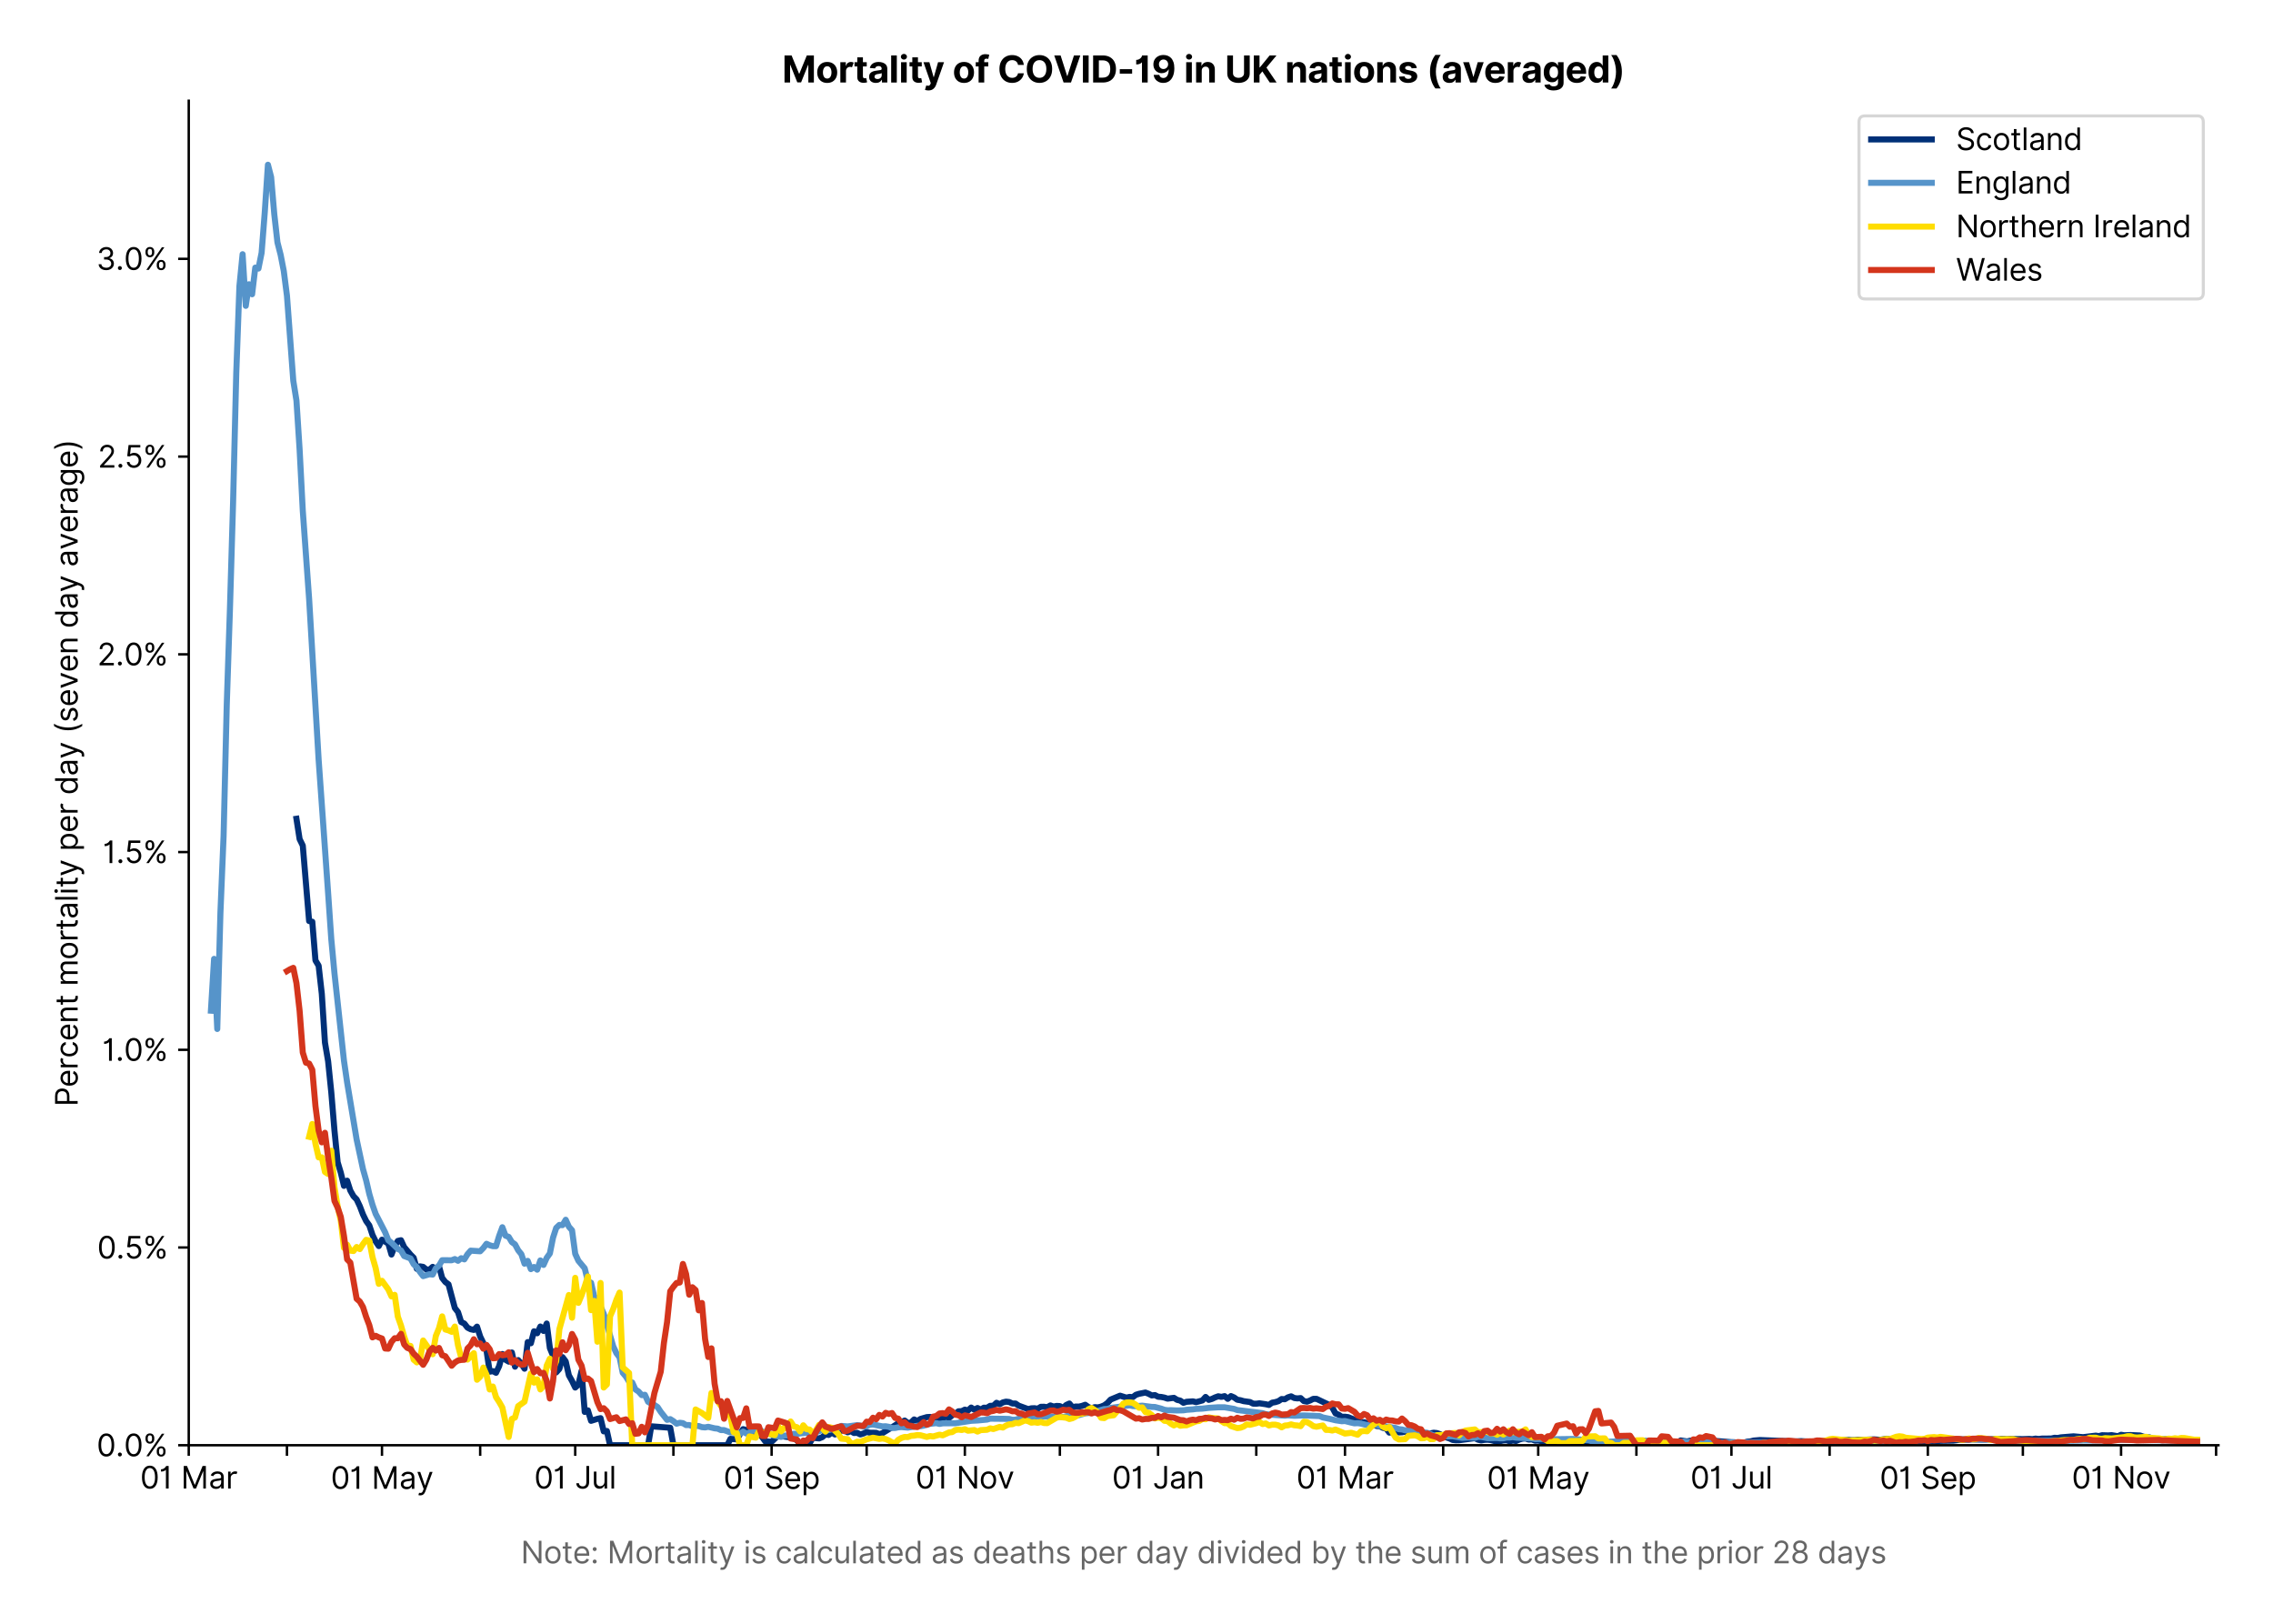 <?xml version="1.0" encoding="utf-8" standalone="no"?>
<!DOCTYPE svg PUBLIC "-//W3C//DTD SVG 1.1//EN"
  "http://www.w3.org/Graphics/SVG/1.1/DTD/svg11.dtd">
<svg xmlns:xlink="http://www.w3.org/1999/xlink" viewBox="0 0 749.869 535.807" xmlns="http://www.w3.org/2000/svg" version="1.1">
 <defs>
  <style type="text/css">*{stroke-linejoin: round; stroke-linecap: butt}</style>
 </defs>
 <g id="figure_1">
  <g id="patch_1">
   <path d="M 0 535.807 
L 749.869 535.807 
L 749.869 0 
L 0 0 
z
" style="fill: #ffffff"/>
  </g>
  <g id="axes_1">
   <g id="patch_2">
    <path d="M 62.269 476.745 
L 731.869 476.745 
L 731.869 33.225 
L 62.269 33.225 
z
" style="fill: #ffffff"/>
   </g>
   <g id="matplotlib.axis_1">
    <g id="xtick_1">
     <g id="line2d_1">
      <defs>
       <path id="m5457240449" d="M 0 0 
L 0 3.5 
" style="stroke: #000000; stroke-width: 0.8"/>
      </defs>
      <g>
       <use xlink:href="#m5457240449" x="62.269" y="476.745" style="stroke: #000000; stroke-width: 0.8"/>
      </g>
     </g>
     <g id="text_1">
      <!-- 01 Mar -->
      <g transform="translate(46.232 491.018)scale(0.1 -0.1)">
       <defs>
        <path id="Inter-Regular-30" d="M 2000 -64 
Q 1230 -64 806 561 
Q 382 1186 382 2327 
Q 382 3459 809 4088 
Q 1236 4718 2000 4718 
Q 2764 4718 3191 4088 
Q 3618 3459 3618 2327 
Q 3618 1186 3194 561 
Q 2771 -64 2000 -64 
z
M 2000 436 
Q 2509 436 2791 927 
Q 3073 1418 3073 2327 
Q 3073 3234 2789 3730 
Q 2505 4227 2000 4227 
Q 1496 4227 1211 3730 
Q 927 3234 927 2327 
Q 927 1418 1210 927 
Q 1493 436 2000 436 
z
" transform="scale(0.016)"/>
        <path id="Inter-Regular-31" d="M 1973 4655 
L 1973 0 
L 1409 0 
L 1409 3836 
L 1373 3836 
Q 1341 3773 1209 3692 
Q 1077 3611 868 3551 
Q 659 3491 391 3491 
L 391 3964 
Q 661 3964 859 4061 
Q 1057 4159 1190 4291 
Q 1323 4423 1392 4529 
Q 1461 4636 1473 4655 
L 1973 4655 
z
" transform="scale(0.016)"/>
        <path id="Inter-Regular-20" transform="scale(0.016)"/>
        <path id="Inter-Regular-4d" d="M 564 4655 
L 1236 4655 
L 2818 791 
L 2873 791 
L 4455 4655 
L 5127 4655 
L 5127 0 
L 4600 0 
L 4600 3536 
L 4555 3536 
L 3100 0 
L 2591 0 
L 1136 3536 
L 1091 3536 
L 1091 0 
L 564 0 
L 564 4655 
z
" transform="scale(0.016)"/>
        <path id="Inter-Regular-61" d="M 1518 -82 
Q 1186 -82 916 44 
Q 646 170 486 410 
Q 327 650 327 991 
Q 327 1291 445 1478 
Q 564 1666 761 1773 
Q 959 1880 1199 1933 
Q 1439 1986 1682 2018 
Q 2000 2059 2199 2080 
Q 2398 2102 2490 2154 
Q 2582 2207 2582 2336 
L 2582 2355 
Q 2582 2691 2399 2877 
Q 2216 3064 1846 3064 
Q 1461 3064 1243 2895 
Q 1025 2727 936 2536 
L 427 2718 
Q 564 3036 792 3214 
Q 1021 3393 1292 3464 
Q 1564 3536 1827 3536 
Q 1996 3536 2215 3496 
Q 2434 3457 2640 3334 
Q 2846 3211 2982 2963 
Q 3118 2716 3118 2300 
L 3118 0 
L 2582 0 
L 2582 473 
L 2555 473 
Q 2500 359 2373 229 
Q 2246 100 2034 9 
Q 1823 -82 1518 -82 
z
M 1600 400 
Q 1918 400 2137 525 
Q 2357 650 2469 847 
Q 2582 1045 2582 1264 
L 2582 1755 
Q 2548 1714 2433 1681 
Q 2318 1648 2169 1624 
Q 2021 1600 1881 1583 
Q 1741 1566 1655 1555 
Q 1446 1527 1265 1467 
Q 1084 1407 974 1287 
Q 864 1168 864 964 
Q 864 684 1072 542 
Q 1280 400 1600 400 
z
" transform="scale(0.016)"/>
        <path id="Inter-Regular-72" d="M 491 0 
L 491 3491 
L 1009 3491 
L 1009 2964 
L 1046 2964 
Q 1139 3223 1389 3384 
Q 1639 3545 1955 3545 
Q 2100 3545 2209 3511 
Q 2318 3477 2400 3418 
L 2218 2964 
Q 2161 2993 2085 3010 
Q 2009 3027 1909 3027 
Q 1527 3027 1277 2794 
Q 1027 2561 1027 2209 
L 1027 0 
L 491 0 
z
" transform="scale(0.016)"/>
       </defs>
       <use xlink:href="#Inter-Regular-30"/>
       <use xlink:href="#Inter-Regular-31" x="62.5"/>
       <use xlink:href="#Inter-Regular-20" x="106.676"/>
       <use xlink:href="#Inter-Regular-4d" x="134.801"/>
       <use xlink:href="#Inter-Regular-61" x="225.994"/>
       <use xlink:href="#Inter-Regular-72" x="282.386"/>
      </g>
     </g>
    </g>
    <g id="xtick_2">
     <g id="line2d_2">
      <g>
       <use xlink:href="#m5457240449" x="94.665" y="476.745" style="stroke: #000000; stroke-width: 0.8"/>
      </g>
     </g>
    </g>
    <g id="xtick_3">
     <g id="line2d_3">
      <g>
       <use xlink:href="#m5457240449" x="126.017" y="476.745" style="stroke: #000000; stroke-width: 0.8"/>
      </g>
     </g>
     <g id="text_2">
      <!-- 01 May -->
      <g transform="translate(109.113 491.117)scale(0.1 -0.1)">
       <defs>
        <path id="Inter-Regular-79" d="M 818 -1355 
Q 682 -1355 575 -1333 
Q 468 -1311 427 -1291 
L 564 -818 
Q 857 -893 1053 -814 
Q 1250 -736 1391 -345 
L 1509 -18 
L 218 3491 
L 800 3491 
L 1764 709 
L 1800 709 
L 2764 3491 
L 3346 3491 
L 1846 -564 
Q 1550 -1355 818 -1355 
z
" transform="scale(0.016)"/>
       </defs>
       <use xlink:href="#Inter-Regular-30"/>
       <use xlink:href="#Inter-Regular-31" x="62.5"/>
       <use xlink:href="#Inter-Regular-20" x="106.676"/>
       <use xlink:href="#Inter-Regular-4d" x="134.801"/>
       <use xlink:href="#Inter-Regular-61" x="225.994"/>
       <use xlink:href="#Inter-Regular-79" x="282.386"/>
      </g>
     </g>
    </g>
    <g id="xtick_4">
     <g id="line2d_4">
      <g>
       <use xlink:href="#m5457240449" x="158.413" y="476.745" style="stroke: #000000; stroke-width: 0.8"/>
      </g>
     </g>
    </g>
    <g id="xtick_5">
     <g id="line2d_5">
      <g>
       <use xlink:href="#m5457240449" x="189.764" y="476.745" style="stroke: #000000; stroke-width: 0.8"/>
      </g>
     </g>
     <g id="text_3">
      <!-- 01 Jul -->
      <g transform="translate(176.221 491.018)scale(0.1 -0.1)">
       <defs>
        <path id="Inter-Regular-4a" d="M 2346 4655 
L 2909 4655 
L 2909 1327 
Q 2909 657 2549 296 
Q 2189 -64 1582 -64 
Q 1200 -64 902 76 
Q 605 216 434 475 
Q 264 734 264 1091 
L 818 1091 
Q 818 795 1034 615 
Q 1250 436 1582 436 
Q 1948 436 2147 664 
Q 2346 893 2346 1327 
L 2346 4655 
z
" transform="scale(0.016)"/>
        <path id="Inter-Regular-75" d="M 2691 1427 
L 2691 3491 
L 3227 3491 
L 3227 0 
L 2691 0 
L 2691 591 
L 2655 591 
Q 2532 325 2273 140 
Q 2014 -45 1618 -45 
Q 1127 -45 809 280 
Q 491 605 491 1273 
L 491 3491 
L 1027 3491 
L 1027 1309 
Q 1027 927 1242 700 
Q 1457 473 1791 473 
Q 1991 473 2199 575 
Q 2407 677 2549 888 
Q 2691 1100 2691 1427 
z
" transform="scale(0.016)"/>
        <path id="Inter-Regular-6c" d="M 1027 4655 
L 1027 0 
L 491 0 
L 491 4655 
L 1027 4655 
z
" transform="scale(0.016)"/>
       </defs>
       <use xlink:href="#Inter-Regular-30"/>
       <use xlink:href="#Inter-Regular-31" x="62.5"/>
       <use xlink:href="#Inter-Regular-20" x="106.676"/>
       <use xlink:href="#Inter-Regular-4a" x="134.801"/>
       <use xlink:href="#Inter-Regular-75" x="189.063"/>
       <use xlink:href="#Inter-Regular-6c" x="247.159"/>
      </g>
     </g>
    </g>
    <g id="xtick_6">
     <g id="line2d_6">
      <g>
       <use xlink:href="#m5457240449" x="222.161" y="476.745" style="stroke: #000000; stroke-width: 0.8"/>
      </g>
     </g>
    </g>
    <g id="xtick_7">
     <g id="line2d_7">
      <g>
       <use xlink:href="#m5457240449" x="254.557" y="476.745" style="stroke: #000000; stroke-width: 0.8"/>
      </g>
     </g>
     <g id="text_4">
      <!-- 01 Sep -->
      <g transform="translate(238.67 491.117)scale(0.1 -0.1)">
       <defs>
        <path id="Inter-Regular-53" d="M 3109 3491 
Q 3068 3836 2777 4027 
Q 2486 4218 2064 4218 
Q 1600 4218 1318 3999 
Q 1036 3780 1036 3445 
Q 1036 3195 1189 3042 
Q 1343 2889 1553 2803 
Q 1764 2718 1936 2673 
L 2409 2545 
Q 2591 2498 2815 2414 
Q 3039 2330 3244 2185 
Q 3450 2041 3584 1816 
Q 3718 1591 3718 1264 
Q 3718 886 3521 581 
Q 3325 277 2949 97 
Q 2573 -82 2036 -82 
Q 1286 -82 845 272 
Q 405 627 364 1200 
L 946 1200 
Q 968 936 1124 764 
Q 1280 593 1519 510 
Q 1759 427 2036 427 
Q 2359 427 2616 533 
Q 2873 639 3023 828 
Q 3173 1018 3173 1273 
Q 3173 1505 3043 1650 
Q 2914 1795 2702 1886 
Q 2491 1977 2246 2045 
L 1673 2209 
Q 1127 2366 809 2657 
Q 491 2948 491 3418 
Q 491 3809 703 4101 
Q 916 4393 1276 4555 
Q 1636 4718 2082 4718 
Q 2532 4718 2882 4558 
Q 3232 4398 3437 4120 
Q 3643 3843 3655 3491 
L 3109 3491 
z
" transform="scale(0.016)"/>
        <path id="Inter-Regular-65" d="M 1955 -73 
Q 1450 -73 1085 151 
Q 721 375 524 778 
Q 327 1182 327 1718 
Q 327 2255 524 2665 
Q 721 3075 1074 3305 
Q 1427 3536 1900 3536 
Q 2173 3536 2439 3445 
Q 2705 3355 2923 3151 
Q 3141 2948 3270 2614 
Q 3400 2280 3400 1791 
L 3400 1564 
L 866 1564 
Q 884 1005 1183 707 
Q 1482 409 1955 409 
Q 2271 409 2498 545 
Q 2725 682 2827 955 
L 3346 809 
Q 3223 414 2854 170 
Q 2486 -73 1955 -73 
z
M 866 2027 
L 2855 2027 
Q 2855 2470 2595 2762 
Q 2336 3055 1900 3055 
Q 1593 3055 1368 2911 
Q 1143 2768 1013 2533 
Q 884 2298 866 2027 
z
" transform="scale(0.016)"/>
        <path id="Inter-Regular-70" d="M 491 -1309 
L 491 3491 
L 1009 3491 
L 1009 2936 
L 1073 2936 
Q 1132 3027 1237 3169 
Q 1343 3311 1542 3423 
Q 1741 3536 2082 3536 
Q 2523 3536 2859 3315 
Q 3196 3095 3384 2690 
Q 3573 2286 3573 1736 
Q 3573 1182 3384 776 
Q 3196 370 2861 148 
Q 2527 -73 2091 -73 
Q 1755 -73 1552 39 
Q 1350 152 1241 296 
Q 1132 441 1073 536 
L 1027 536 
L 1027 -1309 
L 491 -1309 
z
M 1018 1745 
Q 1018 1152 1276 780 
Q 1534 409 2018 409 
Q 2355 409 2581 587 
Q 2807 766 2921 1069 
Q 3036 1373 3036 1745 
Q 3036 2114 2923 2410 
Q 2811 2707 2585 2881 
Q 2359 3055 2018 3055 
Q 1527 3055 1272 2693 
Q 1018 2332 1018 1745 
z
" transform="scale(0.016)"/>
       </defs>
       <use xlink:href="#Inter-Regular-30"/>
       <use xlink:href="#Inter-Regular-31" x="62.5"/>
       <use xlink:href="#Inter-Regular-20" x="106.676"/>
       <use xlink:href="#Inter-Regular-53" x="134.801"/>
       <use xlink:href="#Inter-Regular-65" x="198.58"/>
       <use xlink:href="#Inter-Regular-70" x="256.818"/>
      </g>
     </g>
    </g>
    <g id="xtick_8">
     <g id="line2d_8">
      <g>
       <use xlink:href="#m5457240449" x="285.909" y="476.745" style="stroke: #000000; stroke-width: 0.8"/>
      </g>
     </g>
    </g>
    <g id="xtick_9">
     <g id="line2d_9">
      <g>
       <use xlink:href="#m5457240449" x="318.305" y="476.745" style="stroke: #000000; stroke-width: 0.8"/>
      </g>
     </g>
     <g id="text_5">
      <!-- 01 Nov -->
      <g transform="translate(302.034 491.018)scale(0.1 -0.1)">
       <defs>
        <path id="Inter-Regular-4e" d="M 4255 4655 
L 4255 0 
L 3709 0 
L 1173 3655 
L 1127 3655 
L 1127 0 
L 564 0 
L 564 4655 
L 1109 4655 
L 3655 991 
L 3700 991 
L 3700 4655 
L 4255 4655 
z
" transform="scale(0.016)"/>
        <path id="Inter-Regular-6f" d="M 1909 -73 
Q 1436 -73 1080 152 
Q 725 377 526 781 
Q 327 1186 327 1727 
Q 327 2273 526 2679 
Q 725 3086 1080 3311 
Q 1436 3536 1909 3536 
Q 2382 3536 2737 3311 
Q 3093 3086 3292 2679 
Q 3491 2273 3491 1727 
Q 3491 1186 3292 781 
Q 3093 377 2737 152 
Q 2382 -73 1909 -73 
z
M 1909 409 
Q 2268 409 2500 593 
Q 2732 777 2843 1077 
Q 2955 1377 2955 1727 
Q 2955 2077 2843 2379 
Q 2732 2682 2500 2868 
Q 2268 3055 1909 3055 
Q 1550 3055 1318 2868 
Q 1086 2682 975 2379 
Q 864 2077 864 1727 
Q 864 1377 975 1077 
Q 1086 777 1318 593 
Q 1550 409 1909 409 
z
" transform="scale(0.016)"/>
        <path id="Inter-Regular-76" d="M 3346 3491 
L 2055 0 
L 1509 0 
L 218 3491 
L 800 3491 
L 1764 709 
L 1800 709 
L 2764 3491 
L 3346 3491 
z
" transform="scale(0.016)"/>
       </defs>
       <use xlink:href="#Inter-Regular-30"/>
       <use xlink:href="#Inter-Regular-31" x="62.5"/>
       <use xlink:href="#Inter-Regular-20" x="106.676"/>
       <use xlink:href="#Inter-Regular-4e" x="134.801"/>
       <use xlink:href="#Inter-Regular-6f" x="210.085"/>
       <use xlink:href="#Inter-Regular-76" x="269.744"/>
      </g>
     </g>
    </g>
    <g id="xtick_10">
     <g id="line2d_10">
      <g>
       <use xlink:href="#m5457240449" x="349.656" y="476.745" style="stroke: #000000; stroke-width: 0.8"/>
      </g>
     </g>
    </g>
    <g id="xtick_11">
     <g id="line2d_11">
      <g>
       <use xlink:href="#m5457240449" x="382.053" y="476.745" style="stroke: #000000; stroke-width: 0.8"/>
      </g>
     </g>
     <g id="text_6">
      <!-- 01 Jan -->
      <g transform="translate(366.854 491.018)scale(0.1 -0.1)">
       <defs>
        <path id="Inter-Regular-6e" d="M 1027 2100 
L 1027 0 
L 491 0 
L 491 3491 
L 1009 3491 
L 1009 2945 
L 1055 2945 
Q 1177 3211 1427 3373 
Q 1677 3536 2073 3536 
Q 2602 3536 2928 3211 
Q 3255 2886 3255 2218 
L 3255 0 
L 2718 0 
L 2718 2182 
Q 2718 2593 2504 2824 
Q 2291 3055 1918 3055 
Q 1534 3055 1280 2806 
Q 1027 2557 1027 2100 
z
" transform="scale(0.016)"/>
       </defs>
       <use xlink:href="#Inter-Regular-30"/>
       <use xlink:href="#Inter-Regular-31" x="62.5"/>
       <use xlink:href="#Inter-Regular-20" x="106.676"/>
       <use xlink:href="#Inter-Regular-4a" x="134.801"/>
       <use xlink:href="#Inter-Regular-61" x="189.063"/>
       <use xlink:href="#Inter-Regular-6e" x="245.455"/>
      </g>
     </g>
    </g>
    <g id="xtick_12">
     <g id="line2d_12">
      <g>
       <use xlink:href="#m5457240449" x="414.449" y="476.745" style="stroke: #000000; stroke-width: 0.8"/>
      </g>
     </g>
    </g>
    <g id="xtick_13">
     <g id="line2d_13">
      <g>
       <use xlink:href="#m5457240449" x="443.71" y="476.745" style="stroke: #000000; stroke-width: 0.8"/>
      </g>
     </g>
     <g id="text_7">
      <!-- 01 Mar -->
      <g transform="translate(427.674 491.018)scale(0.1 -0.1)">
       <use xlink:href="#Inter-Regular-30"/>
       <use xlink:href="#Inter-Regular-31" x="62.5"/>
       <use xlink:href="#Inter-Regular-20" x="106.676"/>
       <use xlink:href="#Inter-Regular-4d" x="134.801"/>
       <use xlink:href="#Inter-Regular-61" x="225.994"/>
       <use xlink:href="#Inter-Regular-72" x="282.386"/>
      </g>
     </g>
    </g>
    <g id="xtick_14">
     <g id="line2d_14">
      <g>
       <use xlink:href="#m5457240449" x="476.107" y="476.745" style="stroke: #000000; stroke-width: 0.8"/>
      </g>
     </g>
    </g>
    <g id="xtick_15">
     <g id="line2d_15">
      <g>
       <use xlink:href="#m5457240449" x="507.458" y="476.745" style="stroke: #000000; stroke-width: 0.8"/>
      </g>
     </g>
     <g id="text_8">
      <!-- 01 May -->
      <g transform="translate(490.555 491.117)scale(0.1 -0.1)">
       <use xlink:href="#Inter-Regular-30"/>
       <use xlink:href="#Inter-Regular-31" x="62.5"/>
       <use xlink:href="#Inter-Regular-20" x="106.676"/>
       <use xlink:href="#Inter-Regular-4d" x="134.801"/>
       <use xlink:href="#Inter-Regular-61" x="225.994"/>
       <use xlink:href="#Inter-Regular-79" x="282.386"/>
      </g>
     </g>
    </g>
    <g id="xtick_16">
     <g id="line2d_16">
      <g>
       <use xlink:href="#m5457240449" x="539.855" y="476.745" style="stroke: #000000; stroke-width: 0.8"/>
      </g>
     </g>
    </g>
    <g id="xtick_17">
     <g id="line2d_17">
      <g>
       <use xlink:href="#m5457240449" x="571.206" y="476.745" style="stroke: #000000; stroke-width: 0.8"/>
      </g>
     </g>
     <g id="text_9">
      <!-- 01 Jul -->
      <g transform="translate(557.662 491.018)scale(0.1 -0.1)">
       <use xlink:href="#Inter-Regular-30"/>
       <use xlink:href="#Inter-Regular-31" x="62.5"/>
       <use xlink:href="#Inter-Regular-20" x="106.676"/>
       <use xlink:href="#Inter-Regular-4a" x="134.801"/>
       <use xlink:href="#Inter-Regular-75" x="189.063"/>
       <use xlink:href="#Inter-Regular-6c" x="247.159"/>
      </g>
     </g>
    </g>
    <g id="xtick_18">
     <g id="line2d_18">
      <g>
       <use xlink:href="#m5457240449" x="603.602" y="476.745" style="stroke: #000000; stroke-width: 0.8"/>
      </g>
     </g>
    </g>
    <g id="xtick_19">
     <g id="line2d_19">
      <g>
       <use xlink:href="#m5457240449" x="635.999" y="476.745" style="stroke: #000000; stroke-width: 0.8"/>
      </g>
     </g>
     <g id="text_10">
      <!-- 01 Sep -->
      <g transform="translate(620.111 491.117)scale(0.1 -0.1)">
       <use xlink:href="#Inter-Regular-30"/>
       <use xlink:href="#Inter-Regular-31" x="62.5"/>
       <use xlink:href="#Inter-Regular-20" x="106.676"/>
       <use xlink:href="#Inter-Regular-53" x="134.801"/>
       <use xlink:href="#Inter-Regular-65" x="198.58"/>
       <use xlink:href="#Inter-Regular-70" x="256.818"/>
      </g>
     </g>
    </g>
    <g id="xtick_20">
     <g id="line2d_20">
      <g>
       <use xlink:href="#m5457240449" x="667.35" y="476.745" style="stroke: #000000; stroke-width: 0.8"/>
      </g>
     </g>
    </g>
    <g id="xtick_21">
     <g id="line2d_21">
      <g>
       <use xlink:href="#m5457240449" x="699.747" y="476.745" style="stroke: #000000; stroke-width: 0.8"/>
      </g>
     </g>
     <g id="text_11">
      <!-- 01 Nov -->
      <g transform="translate(683.476 491.018)scale(0.1 -0.1)">
       <use xlink:href="#Inter-Regular-30"/>
       <use xlink:href="#Inter-Regular-31" x="62.5"/>
       <use xlink:href="#Inter-Regular-20" x="106.676"/>
       <use xlink:href="#Inter-Regular-4e" x="134.801"/>
       <use xlink:href="#Inter-Regular-6f" x="210.085"/>
       <use xlink:href="#Inter-Regular-76" x="269.744"/>
      </g>
     </g>
    </g>
    <g id="xtick_22">
     <g id="line2d_22">
      <g>
       <use xlink:href="#m5457240449" x="731.098" y="476.745" style="stroke: #000000; stroke-width: 0.8"/>
      </g>
     </g>
    </g>
    <g id="text_12">
     <!--  -->
     <g style="fill: #666666" transform="translate(397.069 504.507)scale(0.1 -0.1)"/>
     <!-- Note: Mortality is calculated as deaths per day divided by the sum of cases in the prior 28 days -->
     <g style="fill: #666666" transform="translate(171.823 515.69)scale(0.1 -0.1)">
      <defs>
       <path id="Inter-Regular-74" d="M 2009 3491 
L 2009 3036 
L 1264 3036 
L 1264 1000 
Q 1264 773 1331 660 
Q 1398 548 1503 510 
Q 1609 473 1727 473 
Q 1816 473 1873 483 
Q 1930 493 1964 500 
L 2073 18 
Q 2018 -2 1920 -23 
Q 1823 -45 1673 -45 
Q 1446 -45 1228 52 
Q 1011 150 869 350 
Q 727 550 727 855 
L 727 3036 
L 200 3036 
L 200 3491 
L 727 3491 
L 727 4327 
L 1264 4327 
L 1264 3491 
L 2009 3491 
z
" transform="scale(0.016)"/>
       <path id="Inter-Regular-3a" d="M 882 -36 
Q 714 -36 593 84 
Q 473 205 473 373 
Q 473 541 593 661 
Q 714 782 882 782 
Q 1050 782 1170 661 
Q 1291 541 1291 373 
Q 1291 205 1170 84 
Q 1050 -36 882 -36 
z
M 882 2524 
Q 714 2524 593 2644 
Q 473 2765 473 2933 
Q 473 3101 593 3221 
Q 714 3342 882 3342 
Q 1050 3342 1170 3221 
Q 1291 3101 1291 2933 
Q 1291 2765 1170 2644 
Q 1050 2524 882 2524 
z
" transform="scale(0.016)"/>
       <path id="Inter-Regular-69" d="M 491 0 
L 491 3491 
L 1027 3491 
L 1027 0 
L 491 0 
z
M 764 4073 
Q 607 4073 494 4179 
Q 382 4286 382 4436 
Q 382 4586 494 4693 
Q 607 4800 764 4800 
Q 921 4800 1033 4693 
Q 1146 4586 1146 4436 
Q 1146 4286 1033 4179 
Q 921 4073 764 4073 
z
" transform="scale(0.016)"/>
       <path id="Inter-Regular-73" d="M 2964 2709 
L 2482 2573 
Q 2411 2755 2245 2914 
Q 2080 3073 1727 3073 
Q 1407 3073 1194 2926 
Q 982 2780 982 2555 
Q 982 2355 1127 2239 
Q 1273 2123 1582 2045 
L 2100 1918 
Q 3027 1691 3027 973 
Q 3027 673 2855 436 
Q 2684 200 2377 63 
Q 2071 -73 1664 -73 
Q 1130 -73 780 159 
Q 430 391 336 836 
L 846 964 
Q 989 400 1655 400 
Q 2030 400 2251 560 
Q 2473 720 2473 945 
Q 2473 1316 1955 1436 
L 1373 1573 
Q 893 1686 669 1926 
Q 446 2166 446 2527 
Q 446 2823 613 3050 
Q 780 3277 1069 3406 
Q 1359 3536 1727 3536 
Q 2246 3536 2542 3309 
Q 2839 3082 2964 2709 
z
" transform="scale(0.016)"/>
       <path id="Inter-Regular-63" d="M 1909 -73 
Q 1418 -73 1063 159 
Q 709 391 518 798 
Q 327 1205 327 1727 
Q 327 2259 524 2667 
Q 721 3075 1074 3305 
Q 1427 3536 1900 3536 
Q 2268 3536 2563 3400 
Q 2859 3264 3047 3018 
Q 3236 2773 3282 2445 
L 2746 2445 
Q 2684 2684 2474 2869 
Q 2264 3055 1909 3055 
Q 1439 3055 1151 2697 
Q 864 2339 864 1745 
Q 864 1139 1148 774 
Q 1432 409 1909 409 
Q 2223 409 2447 570 
Q 2671 732 2746 1018 
L 3282 1018 
Q 3236 709 3058 462 
Q 2880 216 2588 71 
Q 2296 -73 1909 -73 
z
" transform="scale(0.016)"/>
       <path id="Inter-Regular-64" d="M 1809 -73 
Q 1373 -73 1039 148 
Q 705 370 516 776 
Q 327 1182 327 1736 
Q 327 2286 516 2690 
Q 705 3095 1041 3315 
Q 1377 3536 1818 3536 
Q 2159 3536 2358 3423 
Q 2557 3311 2662 3169 
Q 2768 3027 2827 2936 
L 2873 2936 
L 2873 4655 
L 3409 4655 
L 3409 0 
L 2891 0 
L 2891 536 
L 2827 536 
Q 2768 441 2659 296 
Q 2550 152 2348 39 
Q 2146 -73 1809 -73 
z
M 1882 409 
Q 2366 409 2624 780 
Q 2882 1152 2882 1745 
Q 2882 2332 2627 2693 
Q 2373 3055 1882 3055 
Q 1541 3055 1315 2881 
Q 1089 2707 976 2410 
Q 864 2114 864 1745 
Q 864 1373 978 1069 
Q 1093 766 1319 587 
Q 1546 409 1882 409 
z
" transform="scale(0.016)"/>
       <path id="Inter-Regular-68" d="M 1027 2100 
L 1027 0 
L 491 0 
L 491 4655 
L 1027 4655 
L 1027 2945 
L 1073 2945 
Q 1196 3216 1442 3376 
Q 1689 3536 2100 3536 
Q 2636 3536 2963 3213 
Q 3291 2891 3291 2218 
L 3291 0 
L 2755 0 
L 2755 2182 
Q 2755 2598 2540 2826 
Q 2325 3055 1946 3055 
Q 1548 3055 1287 2806 
Q 1027 2557 1027 2100 
z
" transform="scale(0.016)"/>
       <path id="Inter-Regular-62" d="M 564 0 
L 564 4655 
L 1100 4655 
L 1100 2936 
L 1146 2936 
Q 1205 3027 1310 3169 
Q 1416 3311 1615 3423 
Q 1814 3536 2155 3536 
Q 2596 3536 2932 3315 
Q 3268 3095 3457 2690 
Q 3646 2286 3646 1736 
Q 3646 1182 3457 776 
Q 3268 370 2934 148 
Q 2600 -73 2164 -73 
Q 1827 -73 1625 39 
Q 1423 152 1314 296 
Q 1205 441 1146 536 
L 1082 536 
L 1082 0 
L 564 0 
z
M 1091 1745 
Q 1091 1152 1349 780 
Q 1607 409 2091 409 
Q 2427 409 2653 587 
Q 2880 766 2994 1069 
Q 3109 1373 3109 1745 
Q 3109 2114 2996 2410 
Q 2884 2707 2658 2881 
Q 2432 3055 2091 3055 
Q 1600 3055 1345 2693 
Q 1091 2332 1091 1745 
z
" transform="scale(0.016)"/>
       <path id="Inter-Regular-6d" d="M 491 0 
L 491 3491 
L 1009 3491 
L 1009 2945 
L 1055 2945 
Q 1164 3225 1407 3380 
Q 1650 3536 1991 3536 
Q 2336 3536 2567 3380 
Q 2798 3225 2927 2945 
L 2964 2945 
Q 3098 3216 3366 3376 
Q 3634 3536 4009 3536 
Q 4477 3536 4775 3244 
Q 5073 2952 5073 2336 
L 5073 0 
L 4536 0 
L 4536 2336 
Q 4536 2723 4325 2889 
Q 4114 3055 3827 3055 
Q 3459 3055 3257 2833 
Q 3055 2611 3055 2273 
L 3055 0 
L 2509 0 
L 2509 2391 
Q 2509 2689 2316 2872 
Q 2123 3055 1818 3055 
Q 1609 3055 1428 2943 
Q 1248 2832 1137 2635 
Q 1027 2439 1027 2182 
L 1027 0 
L 491 0 
z
" transform="scale(0.016)"/>
       <path id="Inter-Regular-66" d="M 2046 3491 
L 2046 3036 
L 1264 3036 
L 1264 0 
L 727 0 
L 727 3036 
L 164 3036 
L 164 3491 
L 727 3491 
L 727 3973 
Q 727 4273 868 4473 
Q 1009 4673 1234 4773 
Q 1459 4873 1709 4873 
Q 1907 4873 2032 4841 
Q 2157 4809 2218 4782 
L 2064 4318 
Q 2023 4332 1951 4352 
Q 1880 4373 1764 4373 
Q 1498 4373 1381 4239 
Q 1264 4105 1264 3845 
L 1264 3491 
L 2046 3491 
z
" transform="scale(0.016)"/>
       <path id="Inter-Regular-32" d="M 482 0 
L 482 409 
L 2018 2091 
Q 2289 2386 2464 2605 
Q 2639 2825 2724 3019 
Q 2809 3214 2809 3427 
Q 2809 3795 2553 4011 
Q 2298 4227 1918 4227 
Q 1514 4227 1275 3985 
Q 1036 3743 1036 3345 
L 500 3345 
Q 500 3755 688 4064 
Q 877 4373 1203 4545 
Q 1530 4718 1936 4718 
Q 2346 4718 2661 4545 
Q 2977 4373 3156 4079 
Q 3336 3786 3336 3427 
Q 3336 3170 3244 2926 
Q 3152 2682 2926 2383 
Q 2700 2084 2300 1655 
L 1255 536 
L 1255 500 
L 3418 500 
L 3418 0 
L 482 0 
z
" transform="scale(0.016)"/>
       <path id="Inter-Regular-38" d="M 1973 -64 
Q 1505 -64 1147 103 
Q 789 270 589 564 
Q 389 859 391 1236 
Q 389 1532 507 1783 
Q 625 2034 830 2203 
Q 1036 2373 1291 2418 
L 1291 2445 
Q 957 2532 759 2821 
Q 561 3111 564 3482 
Q 561 3836 743 4115 
Q 925 4395 1244 4556 
Q 1564 4718 1973 4718 
Q 2377 4718 2695 4556 
Q 3014 4395 3197 4115 
Q 3380 3836 3382 3482 
Q 3380 3111 3181 2821 
Q 2982 2532 2655 2445 
L 2655 2418 
Q 2907 2373 3109 2203 
Q 3311 2034 3431 1783 
Q 3552 1532 3555 1236 
Q 3552 859 3351 564 
Q 3150 270 2794 103 
Q 2439 -64 1973 -64 
z
M 1973 436 
Q 2446 436 2722 662 
Q 2998 889 3000 1264 
Q 2998 1527 2864 1729 
Q 2730 1932 2499 2048 
Q 2268 2164 1973 2164 
Q 1675 2164 1442 2048 
Q 1209 1932 1076 1729 
Q 943 1527 946 1264 
Q 943 889 1218 662 
Q 1493 436 1973 436 
z
M 1973 2645 
Q 2348 2645 2591 2864 
Q 2834 3084 2836 3445 
Q 2834 3800 2596 4013 
Q 2359 4227 1973 4227 
Q 1582 4227 1344 4013 
Q 1107 3800 1109 3445 
Q 1107 3084 1349 2864 
Q 1591 2645 1973 2645 
z
" transform="scale(0.016)"/>
      </defs>
      <use xlink:href="#Inter-Regular-4e"/>
      <use xlink:href="#Inter-Regular-6f" x="75.284"/>
      <use xlink:href="#Inter-Regular-74" x="134.943"/>
      <use xlink:href="#Inter-Regular-65" x="171.307"/>
      <use xlink:href="#Inter-Regular-3a" x="229.546"/>
      <use xlink:href="#Inter-Regular-20" x="257.102"/>
      <use xlink:href="#Inter-Regular-4d" x="285.227"/>
      <use xlink:href="#Inter-Regular-6f" x="376.421"/>
      <use xlink:href="#Inter-Regular-72" x="436.08"/>
      <use xlink:href="#Inter-Regular-74" x="474.432"/>
      <use xlink:href="#Inter-Regular-61" x="510.796"/>
      <use xlink:href="#Inter-Regular-6c" x="567.188"/>
      <use xlink:href="#Inter-Regular-69" x="590.909"/>
      <use xlink:href="#Inter-Regular-74" x="614.631"/>
      <use xlink:href="#Inter-Regular-79" x="650.994"/>
      <use xlink:href="#Inter-Regular-20" x="706.676"/>
      <use xlink:href="#Inter-Regular-69" x="734.801"/>
      <use xlink:href="#Inter-Regular-73" x="758.523"/>
      <use xlink:href="#Inter-Regular-20" x="810.796"/>
      <use xlink:href="#Inter-Regular-63" x="838.921"/>
      <use xlink:href="#Inter-Regular-61" x="894.744"/>
      <use xlink:href="#Inter-Regular-6c" x="951.137"/>
      <use xlink:href="#Inter-Regular-63" x="974.858"/>
      <use xlink:href="#Inter-Regular-75" x="1030.682"/>
      <use xlink:href="#Inter-Regular-6c" x="1088.779"/>
      <use xlink:href="#Inter-Regular-61" x="1112.5"/>
      <use xlink:href="#Inter-Regular-74" x="1168.892"/>
      <use xlink:href="#Inter-Regular-65" x="1205.256"/>
      <use xlink:href="#Inter-Regular-64" x="1263.495"/>
      <use xlink:href="#Inter-Regular-20" x="1325.568"/>
      <use xlink:href="#Inter-Regular-61" x="1353.693"/>
      <use xlink:href="#Inter-Regular-73" x="1410.085"/>
      <use xlink:href="#Inter-Regular-20" x="1462.358"/>
      <use xlink:href="#Inter-Regular-64" x="1490.483"/>
      <use xlink:href="#Inter-Regular-65" x="1552.557"/>
      <use xlink:href="#Inter-Regular-61" x="1610.796"/>
      <use xlink:href="#Inter-Regular-74" x="1667.188"/>
      <use xlink:href="#Inter-Regular-68" x="1703.551"/>
      <use xlink:href="#Inter-Regular-73" x="1762.642"/>
      <use xlink:href="#Inter-Regular-20" x="1814.915"/>
      <use xlink:href="#Inter-Regular-70" x="1843.04"/>
      <use xlink:href="#Inter-Regular-65" x="1903.978"/>
      <use xlink:href="#Inter-Regular-72" x="1962.216"/>
      <use xlink:href="#Inter-Regular-20" x="2000.569"/>
      <use xlink:href="#Inter-Regular-64" x="2028.694"/>
      <use xlink:href="#Inter-Regular-61" x="2090.767"/>
      <use xlink:href="#Inter-Regular-79" x="2147.159"/>
      <use xlink:href="#Inter-Regular-20" x="2202.841"/>
      <use xlink:href="#Inter-Regular-64" x="2230.966"/>
      <use xlink:href="#Inter-Regular-69" x="2293.04"/>
      <use xlink:href="#Inter-Regular-76" x="2316.762"/>
      <use xlink:href="#Inter-Regular-69" x="2372.444"/>
      <use xlink:href="#Inter-Regular-64" x="2396.165"/>
      <use xlink:href="#Inter-Regular-65" x="2458.239"/>
      <use xlink:href="#Inter-Regular-64" x="2516.478"/>
      <use xlink:href="#Inter-Regular-20" x="2578.552"/>
      <use xlink:href="#Inter-Regular-62" x="2606.677"/>
      <use xlink:href="#Inter-Regular-79" x="2668.75"/>
      <use xlink:href="#Inter-Regular-20" x="2724.432"/>
      <use xlink:href="#Inter-Regular-74" x="2752.557"/>
      <use xlink:href="#Inter-Regular-68" x="2788.921"/>
      <use xlink:href="#Inter-Regular-65" x="2848.012"/>
      <use xlink:href="#Inter-Regular-20" x="2906.251"/>
      <use xlink:href="#Inter-Regular-73" x="2934.376"/>
      <use xlink:href="#Inter-Regular-75" x="2986.648"/>
      <use xlink:href="#Inter-Regular-6d" x="3044.745"/>
      <use xlink:href="#Inter-Regular-20" x="3131.677"/>
      <use xlink:href="#Inter-Regular-6f" x="3159.802"/>
      <use xlink:href="#Inter-Regular-66" x="3219.461"/>
      <use xlink:href="#Inter-Regular-20" x="3255.54"/>
      <use xlink:href="#Inter-Regular-63" x="3283.665"/>
      <use xlink:href="#Inter-Regular-61" x="3339.489"/>
      <use xlink:href="#Inter-Regular-73" x="3395.881"/>
      <use xlink:href="#Inter-Regular-65" x="3448.154"/>
      <use xlink:href="#Inter-Regular-73" x="3506.393"/>
      <use xlink:href="#Inter-Regular-20" x="3558.665"/>
      <use xlink:href="#Inter-Regular-69" x="3586.79"/>
      <use xlink:href="#Inter-Regular-6e" x="3610.512"/>
      <use xlink:href="#Inter-Regular-20" x="3669.035"/>
      <use xlink:href="#Inter-Regular-74" x="3697.16"/>
      <use xlink:href="#Inter-Regular-68" x="3733.523"/>
      <use xlink:href="#Inter-Regular-65" x="3792.614"/>
      <use xlink:href="#Inter-Regular-20" x="3850.853"/>
      <use xlink:href="#Inter-Regular-70" x="3878.978"/>
      <use xlink:href="#Inter-Regular-72" x="3939.915"/>
      <use xlink:href="#Inter-Regular-69" x="3978.268"/>
      <use xlink:href="#Inter-Regular-6f" x="4001.989"/>
      <use xlink:href="#Inter-Regular-72" x="4061.648"/>
      <use xlink:href="#Inter-Regular-20" x="4100.001"/>
      <use xlink:href="#Inter-Regular-32" x="4128.126"/>
      <use xlink:href="#Inter-Regular-38" x="4188.637"/>
      <use xlink:href="#Inter-Regular-20" x="4250.285"/>
      <use xlink:href="#Inter-Regular-64" x="4278.41"/>
      <use xlink:href="#Inter-Regular-61" x="4340.484"/>
      <use xlink:href="#Inter-Regular-79" x="4396.876"/>
      <use xlink:href="#Inter-Regular-73" x="4452.558"/>
     </g>
    </g>
   </g>
   <g id="matplotlib.axis_2">
    <g id="ytick_1">
     <g id="line2d_23">
      <defs>
       <path id="m249872de5a" d="M 0 0 
L -3.5 0 
" style="stroke: #000000; stroke-width: 0.8"/>
      </defs>
      <g>
       <use xlink:href="#m249872de5a" x="62.269" y="476.745" style="stroke: #000000; stroke-width: 0.8"/>
      </g>
     </g>
     <g id="text_13">
      <!-- 0.0% -->
      <g transform="translate(31.887 480.382)scale(0.1 -0.1)">
       <defs>
        <path id="Inter-Regular-2e" d="M 882 -36 
Q 714 -36 593 84 
Q 473 205 473 373 
Q 473 541 593 661 
Q 714 782 882 782 
Q 1050 782 1170 661 
Q 1291 541 1291 373 
Q 1291 205 1170 84 
Q 1050 -36 882 -36 
z
" transform="scale(0.016)"/>
        <path id="Inter-Regular-25" d="M 2855 873 
L 2855 1118 
Q 2855 1373 2960 1585 
Q 3066 1798 3269 1926 
Q 3473 2055 3764 2055 
Q 4059 2055 4259 1926 
Q 4459 1798 4561 1585 
Q 4664 1373 4664 1118 
L 4664 873 
Q 4664 618 4560 405 
Q 4457 193 4256 64 
Q 4055 -64 3764 -64 
Q 3468 -64 3266 64 
Q 3064 193 2959 405 
Q 2855 618 2855 873 
z
M 536 3536 
L 536 3782 
Q 536 4036 642 4248 
Q 748 4461 951 4589 
Q 1155 4718 1446 4718 
Q 1741 4718 1941 4589 
Q 2141 4461 2243 4248 
Q 2346 4036 2346 3782 
L 2346 3536 
Q 2346 3282 2242 3069 
Q 2139 2857 1937 2728 
Q 1736 2600 1446 2600 
Q 1150 2600 948 2728 
Q 746 2857 641 3069 
Q 536 3282 536 3536 
z
M 709 0 
L 3909 4655 
L 4427 4655 
L 1227 0 
L 709 0 
z
M 3318 1118 
L 3318 873 
Q 3318 661 3418 494 
Q 3518 327 3764 327 
Q 4002 327 4101 494 
Q 4200 661 4200 873 
L 4200 1118 
Q 4200 1330 4104 1497 
Q 4009 1664 3764 1664 
Q 3525 1664 3421 1497 
Q 3318 1330 3318 1118 
z
M 1000 3782 
L 1000 3536 
Q 1000 3325 1100 3158 
Q 1200 2991 1446 2991 
Q 1684 2991 1783 3158 
Q 1882 3325 1882 3536 
L 1882 3782 
Q 1882 3993 1786 4160 
Q 1691 4327 1446 4327 
Q 1207 4327 1103 4160 
Q 1000 3993 1000 3782 
z
" transform="scale(0.016)"/>
       </defs>
       <use xlink:href="#Inter-Regular-30"/>
       <use xlink:href="#Inter-Regular-2e" x="62.5"/>
       <use xlink:href="#Inter-Regular-30" x="90.057"/>
       <use xlink:href="#Inter-Regular-25" x="152.557"/>
      </g>
     </g>
    </g>
    <g id="ytick_2">
     <g id="line2d_24">
      <g>
       <use xlink:href="#m249872de5a" x="62.269" y="411.518" style="stroke: #000000; stroke-width: 0.8"/>
      </g>
     </g>
     <g id="text_14">
      <!-- 0.5% -->
      <g transform="translate(32.058 415.155)scale(0.1 -0.1)">
       <defs>
        <path id="Inter-Regular-35" d="M 1936 -64 
Q 1536 -64 1216 95 
Q 896 255 702 532 
Q 509 809 491 1164 
L 1036 1164 
Q 1068 848 1324 642 
Q 1580 436 1936 436 
Q 2223 436 2447 570 
Q 2671 705 2799 940 
Q 2927 1175 2927 1473 
Q 2927 1777 2794 2017 
Q 2661 2257 2429 2395 
Q 2198 2534 1900 2536 
Q 1686 2539 1461 2472 
Q 1236 2405 1091 2300 
L 564 2364 
L 846 4655 
L 3264 4655 
L 3264 4155 
L 1318 4155 
L 1155 2782 
L 1182 2782 
Q 1325 2895 1541 2970 
Q 1757 3045 1991 3045 
Q 2418 3045 2753 2842 
Q 3089 2639 3281 2286 
Q 3473 1934 3473 1482 
Q 3473 1036 3274 687 
Q 3075 339 2727 137 
Q 2380 -64 1936 -64 
z
" transform="scale(0.016)"/>
       </defs>
       <use xlink:href="#Inter-Regular-30"/>
       <use xlink:href="#Inter-Regular-2e" x="62.5"/>
       <use xlink:href="#Inter-Regular-35" x="90.057"/>
       <use xlink:href="#Inter-Regular-25" x="150.852"/>
      </g>
     </g>
    </g>
    <g id="ytick_3">
     <g id="line2d_25">
      <g>
       <use xlink:href="#m249872de5a" x="62.269" y="346.291" style="stroke: #000000; stroke-width: 0.8"/>
      </g>
     </g>
     <g id="text_15">
      <!-- 1.0% -->
      <g transform="translate(33.72 349.928)scale(0.1 -0.1)">
       <use xlink:href="#Inter-Regular-31"/>
       <use xlink:href="#Inter-Regular-2e" x="44.176"/>
       <use xlink:href="#Inter-Regular-30" x="71.733"/>
       <use xlink:href="#Inter-Regular-25" x="134.233"/>
      </g>
     </g>
    </g>
    <g id="ytick_4">
     <g id="line2d_26">
      <g>
       <use xlink:href="#m249872de5a" x="62.269" y="281.065" style="stroke: #000000; stroke-width: 0.8"/>
      </g>
     </g>
     <g id="text_16">
      <!-- 1.5% -->
      <g transform="translate(33.891 284.701)scale(0.1 -0.1)">
       <use xlink:href="#Inter-Regular-31"/>
       <use xlink:href="#Inter-Regular-2e" x="44.176"/>
       <use xlink:href="#Inter-Regular-35" x="71.733"/>
       <use xlink:href="#Inter-Regular-25" x="132.528"/>
      </g>
     </g>
    </g>
    <g id="ytick_5">
     <g id="line2d_27">
      <g>
       <use xlink:href="#m249872de5a" x="62.269" y="215.838" style="stroke: #000000; stroke-width: 0.8"/>
      </g>
     </g>
     <g id="text_17">
      <!-- 2.0% -->
      <g transform="translate(32.086 219.475)scale(0.1 -0.1)">
       <use xlink:href="#Inter-Regular-32"/>
       <use xlink:href="#Inter-Regular-2e" x="60.511"/>
       <use xlink:href="#Inter-Regular-30" x="88.068"/>
       <use xlink:href="#Inter-Regular-25" x="150.568"/>
      </g>
     </g>
    </g>
    <g id="ytick_6">
     <g id="line2d_28">
      <g>
       <use xlink:href="#m249872de5a" x="62.269" y="150.611" style="stroke: #000000; stroke-width: 0.8"/>
      </g>
     </g>
     <g id="text_18">
      <!-- 2.5% -->
      <g transform="translate(32.256 154.248)scale(0.1 -0.1)">
       <use xlink:href="#Inter-Regular-32"/>
       <use xlink:href="#Inter-Regular-2e" x="60.511"/>
       <use xlink:href="#Inter-Regular-35" x="88.068"/>
       <use xlink:href="#Inter-Regular-25" x="148.864"/>
      </g>
     </g>
    </g>
    <g id="ytick_7">
     <g id="line2d_29">
      <g>
       <use xlink:href="#m249872de5a" x="62.269" y="85.384" style="stroke: #000000; stroke-width: 0.8"/>
      </g>
     </g>
     <g id="text_19">
      <!-- 3.0% -->
      <g transform="translate(31.773 89.021)scale(0.1 -0.1)">
       <defs>
        <path id="Inter-Regular-33" d="M 2055 -64 
Q 1605 -64 1253 90 
Q 902 245 696 521 
Q 491 798 473 1164 
L 1046 1164 
Q 1071 827 1356 631 
Q 1641 436 2046 436 
Q 2493 436 2783 664 
Q 3073 893 3073 1264 
Q 3073 1650 2787 1893 
Q 2502 2136 1973 2136 
L 1600 2136 
L 1600 2636 
L 1973 2636 
Q 2386 2636 2647 2856 
Q 2909 3077 2909 3445 
Q 2909 3798 2679 4012 
Q 2450 4227 2064 4227 
Q 1823 4227 1610 4139 
Q 1398 4052 1264 3887 
Q 1130 3723 1118 3491 
L 573 3491 
Q 586 3857 793 4133 
Q 1000 4409 1335 4563 
Q 1671 4718 2073 4718 
Q 2505 4718 2814 4544 
Q 3123 4370 3289 4086 
Q 3455 3802 3455 3473 
Q 3455 3080 3249 2802 
Q 3043 2525 2691 2418 
L 2691 2382 
Q 3132 2309 3379 2008 
Q 3627 1707 3627 1264 
Q 3627 884 3421 583 
Q 3216 282 2861 109 
Q 2507 -64 2055 -64 
z
" transform="scale(0.016)"/>
       </defs>
       <use xlink:href="#Inter-Regular-33"/>
       <use xlink:href="#Inter-Regular-2e" x="63.636"/>
       <use xlink:href="#Inter-Regular-30" x="91.193"/>
       <use xlink:href="#Inter-Regular-25" x="153.693"/>
      </g>
     </g>
    </g>
    <g id="text_20">
     <!-- Percent mortality per day (seven day average) -->
     <g transform="translate(25.614 365.008)rotate(-90)scale(0.1 -0.1)">
      <defs>
       <path id="Inter-Regular-50" d="M 564 0 
L 564 4655 
L 2136 4655 
Q 2684 4655 3033 4458 
Q 3382 4261 3550 3927 
Q 3718 3593 3718 3182 
Q 3718 2770 3551 2434 
Q 3384 2098 3036 1899 
Q 2689 1700 2146 1700 
L 1127 1700 
L 1127 0 
L 564 0 
z
M 1127 2200 
L 2127 2200 
Q 2689 2200 2926 2482 
Q 3164 2764 3164 3182 
Q 3164 3602 2925 3878 
Q 2686 4155 2118 4155 
L 1127 4155 
L 1127 2200 
z
" transform="scale(0.016)"/>
       <path id="Inter-Regular-28" d="M 682 1964 
Q 682 2823 906 3544 
Q 1130 4266 1546 4873 
L 2018 4873 
Q 1800 4573 1623 4095 
Q 1446 3618 1341 3061 
Q 1236 2505 1236 1964 
Q 1236 1423 1341 866 
Q 1446 309 1623 -168 
Q 1800 -645 2018 -945 
L 1546 -945 
Q 1130 -339 906 383 
Q 682 1105 682 1964 
z
" transform="scale(0.016)"/>
       <path id="Inter-Regular-67" d="M 1900 -1382 
Q 1316 -1382 976 -1169 
Q 636 -957 473 -682 
L 900 -382 
Q 973 -477 1084 -601 
Q 1196 -725 1390 -817 
Q 1584 -909 1900 -909 
Q 2323 -909 2598 -704 
Q 2873 -500 2873 -64 
L 2873 645 
L 2827 645 
Q 2768 550 2660 410 
Q 2552 270 2351 162 
Q 2150 55 1809 55 
Q 1386 55 1051 255 
Q 716 455 521 836 
Q 327 1218 327 1764 
Q 327 2300 516 2699 
Q 705 3098 1041 3317 
Q 1377 3536 1818 3536 
Q 2159 3536 2360 3423 
Q 2561 3311 2669 3169 
Q 2777 3027 2836 2936 
L 2891 2936 
L 2891 3491 
L 3409 3491 
L 3409 -100 
Q 3409 -550 3205 -833 
Q 3002 -1116 2660 -1249 
Q 2318 -1382 1900 -1382 
z
M 1882 536 
Q 2366 536 2624 864 
Q 2882 1193 2882 1773 
Q 2882 2339 2627 2697 
Q 2373 3055 1882 3055 
Q 1541 3055 1315 2882 
Q 1089 2709 976 2418 
Q 864 2127 864 1773 
Q 864 1227 1120 881 
Q 1377 536 1882 536 
z
" transform="scale(0.016)"/>
       <path id="Inter-Regular-29" d="M 1638 1940 
Q 1638 1081 1414 359 
Q 1191 -362 775 -969 
L 302 -969 
Q 520 -669 697 -191 
Q 875 286 979 842 
Q 1084 1399 1084 1940 
Q 1084 2481 979 3038 
Q 875 3595 697 4072 
Q 520 4549 302 4849 
L 775 4849 
Q 1191 4243 1414 3521 
Q 1638 2799 1638 1940 
z
" transform="scale(0.016)"/>
      </defs>
      <use xlink:href="#Inter-Regular-50"/>
      <use xlink:href="#Inter-Regular-65" x="63.494"/>
      <use xlink:href="#Inter-Regular-72" x="121.733"/>
      <use xlink:href="#Inter-Regular-63" x="160.085"/>
      <use xlink:href="#Inter-Regular-65" x="215.909"/>
      <use xlink:href="#Inter-Regular-6e" x="274.148"/>
      <use xlink:href="#Inter-Regular-74" x="332.671"/>
      <use xlink:href="#Inter-Regular-20" x="369.034"/>
      <use xlink:href="#Inter-Regular-6d" x="397.159"/>
      <use xlink:href="#Inter-Regular-6f" x="484.091"/>
      <use xlink:href="#Inter-Regular-72" x="543.75"/>
      <use xlink:href="#Inter-Regular-74" x="582.102"/>
      <use xlink:href="#Inter-Regular-61" x="618.466"/>
      <use xlink:href="#Inter-Regular-6c" x="674.858"/>
      <use xlink:href="#Inter-Regular-69" x="698.58"/>
      <use xlink:href="#Inter-Regular-74" x="722.301"/>
      <use xlink:href="#Inter-Regular-79" x="758.665"/>
      <use xlink:href="#Inter-Regular-20" x="814.347"/>
      <use xlink:href="#Inter-Regular-70" x="842.472"/>
      <use xlink:href="#Inter-Regular-65" x="903.409"/>
      <use xlink:href="#Inter-Regular-72" x="961.648"/>
      <use xlink:href="#Inter-Regular-20" x="1000"/>
      <use xlink:href="#Inter-Regular-64" x="1028.125"/>
      <use xlink:href="#Inter-Regular-61" x="1090.199"/>
      <use xlink:href="#Inter-Regular-79" x="1146.591"/>
      <use xlink:href="#Inter-Regular-20" x="1202.273"/>
      <use xlink:href="#Inter-Regular-28" x="1230.398"/>
      <use xlink:href="#Inter-Regular-73" x="1266.62"/>
      <use xlink:href="#Inter-Regular-65" x="1318.892"/>
      <use xlink:href="#Inter-Regular-76" x="1377.131"/>
      <use xlink:href="#Inter-Regular-65" x="1432.813"/>
      <use xlink:href="#Inter-Regular-6e" x="1491.051"/>
      <use xlink:href="#Inter-Regular-20" x="1549.574"/>
      <use xlink:href="#Inter-Regular-64" x="1577.699"/>
      <use xlink:href="#Inter-Regular-61" x="1639.773"/>
      <use xlink:href="#Inter-Regular-79" x="1696.165"/>
      <use xlink:href="#Inter-Regular-20" x="1751.847"/>
      <use xlink:href="#Inter-Regular-61" x="1779.972"/>
      <use xlink:href="#Inter-Regular-76" x="1836.364"/>
      <use xlink:href="#Inter-Regular-65" x="1892.046"/>
      <use xlink:href="#Inter-Regular-72" x="1950.284"/>
      <use xlink:href="#Inter-Regular-61" x="1988.637"/>
      <use xlink:href="#Inter-Regular-67" x="2045.029"/>
      <use xlink:href="#Inter-Regular-65" x="2105.966"/>
      <use xlink:href="#Inter-Regular-29" x="2164.205"/>
     </g>
    </g>
   </g>
   <g id="line2d_30">
    <path d="M 97.8 270.086 
L 98.845 276.797 
L 99.89 278.936 
L 101.98 303.819 
L 103.026 304.056 
L 104.071 316.816 
L 105.116 318.548 
L 106.161 327.804 
L 107.206 343.903 
L 108.251 350.088 
L 109.296 360.336 
L 110.341 372.904 
L 111.386 383.374 
L 112.431 386.844 
L 113.476 391.181 
L 114.521 389.472 
L 115.566 392.721 
L 116.611 394.57 
L 117.656 395.652 
L 118.701 397.869 
L 119.746 400.613 
L 120.791 402.775 
L 121.836 404.228 
L 122.881 407.346 
L 123.926 409.506 
L 124.971 411.036 
L 126.017 408.933 
L 128.107 410.217 
L 129.152 413.833 
L 130.197 411.096 
L 131.242 409.346 
L 132.287 409.111 
L 133.332 411.372 
L 135.422 413.841 
L 136.467 414.886 
L 137.512 418.54 
L 138.557 417.733 
L 139.602 417.906 
L 140.647 418.767 
L 141.692 418.81 
L 142.737 417.895 
L 143.782 418.611 
L 144.827 417.668 
L 145.872 421.566 
L 146.917 422.887 
L 147.963 423.667 
L 150.053 431.475 
L 151.098 432.808 
L 152.143 436.091 
L 153.188 436.595 
L 154.233 437.947 
L 155.278 438.476 
L 156.323 438.699 
L 157.368 437.615 
L 158.413 440.879 
L 159.458 443.022 
L 160.503 445.454 
L 161.548 452.478 
L 162.593 452.286 
L 163.638 452.838 
L 164.683 450.62 
L 165.728 446.645 
L 166.773 448.547 
L 167.818 449.16 
L 168.863 446.146 
L 169.908 450.824 
L 170.954 448.644 
L 171.999 449.843 
L 173.044 451.49 
L 174.089 442.72 
L 175.134 443.1 
L 176.179 439.15 
L 177.224 439.799 
L 178.269 437.58 
L 179.314 439.036 
L 180.359 436.587 
L 181.404 444.687 
L 182.449 447.2 
L 183.494 452.707 
L 184.539 451.551 
L 185.584 447.667 
L 186.629 449.083 
L 187.674 453.681 
L 188.719 455.548 
L 189.764 457.71 
L 190.809 456.752 
L 191.854 452.217 
L 192.899 465.755 
L 193.945 465.234 
L 194.99 468.687 
L 197.08 468.036 
L 198.125 467.804 
L 199.17 472.164 
L 200.215 472.042 
L 201.26 476.745 
L 213.8 476.745 
L 214.845 470.491 
L 221.116 470.97 
L 222.161 476.745 
L 239.927 476.745 
L 240.972 474.638 
L 243.062 474.794 
L 245.152 471.436 
L 247.242 471.983 
L 248.287 473.73 
L 249.332 473.871 
L 250.377 472.614 
L 252.467 475.469 
L 254.557 475.584 
L 256.647 473.594 
L 261.872 474.299 
L 263.963 476.003 
L 265.008 476.745 
L 266.053 476.745 
L 267.098 476.101 
L 268.143 474.274 
L 270.233 474.492 
L 271.278 474.065 
L 272.323 473.168 
L 273.368 473.335 
L 274.413 472.551 
L 275.458 473.189 
L 277.548 471.93 
L 278.593 471.812 
L 279.638 472.47 
L 280.683 472.093 
L 281.728 472.703 
L 282.773 472.643 
L 283.818 473.168 
L 284.863 472.859 
L 285.909 472.354 
L 286.954 472.604 
L 289.044 472.635 
L 290.089 473.074 
L 291.134 472.733 
L 295.314 470.166 
L 296.359 469.462 
L 297.404 469.114 
L 298.449 468.594 
L 299.494 469.394 
L 300.539 469.264 
L 301.584 468.23 
L 302.629 468.746 
L 303.674 468.072 
L 305.764 467.462 
L 306.809 467.402 
L 307.854 467.673 
L 308.9 468.145 
L 309.945 467.698 
L 310.99 467.963 
L 312.035 467.26 
L 313.08 467.768 
L 314.125 466.867 
L 315.17 466.351 
L 316.215 465.535 
L 317.26 465.514 
L 318.305 464.992 
L 319.35 465.268 
L 320.395 464.311 
L 321.44 465.018 
L 322.485 464.455 
L 323.53 464.986 
L 324.575 464.356 
L 325.62 464.384 
L 326.665 463.737 
L 327.71 463.717 
L 328.755 462.736 
L 329.8 463.215 
L 330.846 462.617 
L 331.891 462.365 
L 332.936 462.483 
L 333.981 462.971 
L 335.026 462.98 
L 336.071 463.685 
L 339.206 464.829 
L 340.251 464.563 
L 341.296 464.524 
L 342.341 464.697 
L 343.386 464.061 
L 344.431 464.045 
L 345.476 464.212 
L 346.521 463.61 
L 347.566 463.976 
L 348.611 463.77 
L 349.656 463.828 
L 350.701 464.445 
L 351.746 463.459 
L 352.791 462.978 
L 353.837 464.221 
L 354.882 463.965 
L 355.927 463.994 
L 356.972 463.758 
L 358.017 463.385 
L 359.062 464.123 
L 360.107 464.58 
L 361.152 464.165 
L 362.197 464.258 
L 363.242 464.004 
L 364.287 463.578 
L 365.332 462.828 
L 366.377 461.686 
L 369.512 460.387 
L 371.602 461.042 
L 372.647 460.792 
L 373.692 460.888 
L 374.737 460.097 
L 375.782 459.771 
L 377.873 459.352 
L 378.918 459.763 
L 379.963 460.305 
L 381.008 460.19 
L 382.053 460.743 
L 383.098 460.815 
L 384.143 461.021 
L 385.188 461.373 
L 387.278 461.101 
L 388.323 461.766 
L 389.368 462.014 
L 390.413 462.742 
L 391.458 462.406 
L 393.548 462.263 
L 394.593 462.525 
L 396.683 461.963 
L 397.728 460.806 
L 398.773 461.771 
L 399.819 461.464 
L 400.864 460.964 
L 401.909 460.589 
L 402.954 460.789 
L 403.999 460.533 
L 405.044 461.437 
L 406.089 460.521 
L 407.134 460.979 
L 408.179 461.729 
L 409.224 461.888 
L 410.269 462.194 
L 412.359 462.482 
L 413.404 463.021 
L 414.449 463.043 
L 415.494 462.906 
L 417.584 463.212 
L 418.629 463.442 
L 419.674 462.698 
L 420.719 462.522 
L 421.764 462.201 
L 422.81 461.499 
L 423.855 461.57 
L 424.9 460.942 
L 425.945 460.607 
L 426.99 461.163 
L 428.035 461.29 
L 429.08 461.184 
L 430.125 462.166 
L 431.17 462.361 
L 432.215 461.979 
L 433.26 461.433 
L 434.305 461.431 
L 438.485 463.418 
L 439.53 464.317 
L 440.575 466.23 
L 441.62 466.671 
L 442.665 467.358 
L 443.71 467.329 
L 444.755 467.471 
L 447.891 468.713 
L 448.936 469.347 
L 449.981 469.12 
L 451.026 469.435 
L 452.071 469.475 
L 454.161 470.388 
L 455.206 470.496 
L 456.251 471.007 
L 457.296 471.222 
L 458.341 472.575 
L 459.386 472.424 
L 460.431 472.046 
L 461.476 472.512 
L 462.521 472.451 
L 463.566 472.277 
L 464.611 472.545 
L 465.656 472.251 
L 466.701 473.089 
L 467.746 473.503 
L 468.792 472.989 
L 470.882 473.029 
L 472.972 472.617 
L 474.017 472.721 
L 475.062 473.073 
L 476.107 473.796 
L 478.197 474.51 
L 479.242 474.997 
L 480.287 475.11 
L 481.332 475.096 
L 486.557 474.4 
L 487.602 474.912 
L 488.647 475.155 
L 489.692 474.967 
L 490.737 474.918 
L 491.783 475.022 
L 493.873 475.582 
L 495.963 475.159 
L 497.008 475.108 
L 498.053 475.428 
L 499.098 475.19 
L 500.143 475.336 
L 501.188 474.868 
L 502.233 474.578 
L 503.278 474.492 
L 504.323 474.871 
L 505.368 474.802 
L 506.413 475.235 
L 507.458 475.182 
L 508.503 475.397 
L 509.548 475.909 
L 511.638 476.449 
L 514.774 476.427 
L 515.819 476.745 
L 517.909 476.745 
L 518.954 476.079 
L 523.134 476.088 
L 524.179 475.768 
L 525.224 475.778 
L 526.269 476.426 
L 528.359 476.437 
L 530.449 475.856 
L 531.494 476.167 
L 532.539 476.183 
L 535.674 475.472 
L 536.72 475.276 
L 540.9 475.508 
L 541.945 475.369 
L 542.99 475.436 
L 544.035 475.856 
L 545.08 475.9 
L 546.125 475.78 
L 547.17 475.825 
L 548.215 475.722 
L 549.26 475.766 
L 550.305 475.942 
L 551.35 475.974 
L 552.395 475.759 
L 553.44 475.799 
L 554.485 475.157 
L 556.575 475.492 
L 557.62 475.237 
L 558.665 475.1 
L 563.891 475.442 
L 564.936 475.662 
L 565.981 475.323 
L 571.206 475.734 
L 572.251 475.756 
L 573.296 475.986 
L 575.386 475.879 
L 576.431 475.561 
L 577.476 475.476 
L 578.521 475.195 
L 580.611 475.02 
L 592.107 475.488 
L 594.197 475.383 
L 597.332 475.568 
L 599.422 475.433 
L 601.512 475.438 
L 604.647 475.025 
L 606.738 475.171 
L 609.873 474.959 
L 610.918 475.062 
L 611.963 475.049 
L 613.008 474.906 
L 615.098 475.069 
L 616.143 474.891 
L 618.233 474.802 
L 620.323 474.944 
L 622.413 474.593 
L 625.548 475.021 
L 626.593 474.907 
L 628.684 475.166 
L 629.729 475.33 
L 632.864 475.277 
L 633.909 475.405 
L 637.044 475.289 
L 639.134 475.388 
L 640.179 475.277 
L 644.359 475.215 
L 646.449 474.96 
L 649.584 474.88 
L 650.629 474.753 
L 653.765 474.859 
L 655.855 474.821 
L 657.945 474.709 
L 661.08 474.673 
L 662.125 474.747 
L 663.17 474.662 
L 667.35 474.714 
L 669.44 474.645 
L 670.485 474.732 
L 671.53 474.549 
L 672.575 474.674 
L 673.62 474.545 
L 676.756 474.516 
L 677.801 474.278 
L 678.846 474.346 
L 679.891 474.139 
L 684.071 473.8 
L 687.206 474.081 
L 691.386 473.574 
L 692.431 473.729 
L 693.476 473.44 
L 695.566 473.503 
L 696.612 473.409 
L 698.702 473.765 
L 699.747 473.288 
L 700.792 473.455 
L 702.882 473.379 
L 706.017 473.526 
L 707.062 473.9 
L 708.107 474.092 
L 709.152 474.158 
L 710.197 474.534 
L 711.242 474.602 
L 712.287 474.82 
L 715.422 474.712 
L 720.648 475.129 
L 721.693 475.209 
L 722.738 475.074 
L 723.783 475.248 
L 724.828 475.278 
L 724.828 475.278 
" clip-path="url(#pc609172cf8)" style="fill: none; stroke: #003078; stroke-width: 2; stroke-linecap: square"/>
   </g>
   <g id="line2d_31">
    <path d="M 69.584 333.389 
L 70.629 316.301 
L 71.674 339.425 
L 72.719 301.104 
L 73.764 275.748 
L 74.809 232.469 
L 75.854 201.023 
L 76.899 165.678 
L 77.944 123.098 
L 78.989 94.363 
L 80.035 83.862 
L 81.08 100.89 
L 82.125 93.768 
L 83.17 97.061 
L 84.215 88.282 
L 85.26 88.589 
L 86.305 83.398 
L 87.35 69.995 
L 88.395 54.345 
L 89.44 58.405 
L 90.485 70.633 
L 91.53 79.948 
L 92.575 84.025 
L 93.62 89.401 
L 94.665 97.522 
L 96.755 125.581 
L 97.8 132.113 
L 98.845 148.308 
L 99.89 168.457 
L 101.98 197.56 
L 105.116 250.568 
L 108.251 294.649 
L 109.296 309.804 
L 110.341 321.016 
L 113.476 349.889 
L 114.521 357.076 
L 117.656 375.876 
L 119.746 385.635 
L 120.791 389.341 
L 121.836 393.839 
L 122.881 397.415 
L 123.926 400.407 
L 127.062 406.501 
L 128.107 409.117 
L 129.152 409.95 
L 131.242 411.989 
L 132.287 412.499 
L 133.332 414.325 
L 135.422 415.113 
L 136.467 417.036 
L 137.512 417.989 
L 138.557 419.596 
L 139.602 420.953 
L 141.692 420.326 
L 142.737 420.437 
L 143.782 418.386 
L 144.827 417.483 
L 145.872 415.713 
L 149.008 415.719 
L 150.053 415.325 
L 151.098 415.897 
L 152.143 415.047 
L 153.188 415.425 
L 154.233 413.733 
L 155.278 412.552 
L 158.413 412.756 
L 159.458 411.671 
L 160.503 410.289 
L 161.548 410.775 
L 162.593 411.063 
L 163.638 411.073 
L 164.683 407.661 
L 165.728 404.826 
L 166.773 407.616 
L 167.818 408.007 
L 168.863 409.737 
L 169.908 410.472 
L 170.954 412.427 
L 171.999 413.713 
L 173.044 416.856 
L 174.089 415.924 
L 175.134 418.647 
L 176.179 417.946 
L 177.224 418.826 
L 178.269 415.777 
L 179.314 417.259 
L 180.359 414.928 
L 181.404 413.469 
L 182.449 408.255 
L 183.494 405.055 
L 184.539 404.065 
L 185.584 404.128 
L 186.629 402.36 
L 187.674 404.654 
L 188.719 405.839 
L 189.764 413.587 
L 190.809 415.876 
L 192.899 418.371 
L 193.945 422.619 
L 194.99 423.138 
L 196.035 427.703 
L 197.08 428.596 
L 199.17 433.345 
L 202.305 444.119 
L 203.35 446.354 
L 204.395 447.749 
L 205.44 452.837 
L 206.485 454.069 
L 207.53 455.776 
L 208.575 456.043 
L 209.62 458.326 
L 210.665 459.029 
L 211.71 460.198 
L 212.755 460.098 
L 213.8 462.408 
L 214.845 463.005 
L 215.89 463.444 
L 216.936 464.145 
L 217.981 465.729 
L 220.071 468.363 
L 221.116 468.125 
L 222.161 468.793 
L 223.206 469.63 
L 224.251 469.328 
L 225.296 469.453 
L 226.341 470.091 
L 227.386 470.072 
L 228.431 470.473 
L 229.476 470.333 
L 230.521 470.41 
L 231.566 470.774 
L 232.611 470.857 
L 233.656 470.654 
L 235.746 471.157 
L 236.791 471.272 
L 237.836 471.743 
L 238.881 471.747 
L 240.972 472.517 
L 243.062 472.46 
L 244.107 472.931 
L 245.152 472.241 
L 246.197 472.864 
L 247.242 472.591 
L 248.287 471.93 
L 251.422 472.11 
L 252.467 472.704 
L 253.512 472.621 
L 254.557 473.336 
L 256.647 473.798 
L 257.692 473.993 
L 258.737 473.583 
L 259.782 473.533 
L 261.872 472.946 
L 262.918 473.027 
L 263.963 472.833 
L 266.053 472.646 
L 268.143 472.513 
L 269.188 472.417 
L 271.278 471.748 
L 272.323 471.532 
L 273.368 471.761 
L 274.413 471.467 
L 275.458 471.462 
L 276.503 471.045 
L 277.548 470.372 
L 279.638 470.535 
L 282.773 470.114 
L 283.818 470.246 
L 284.863 470.633 
L 285.909 470.435 
L 286.954 469.975 
L 287.999 469.9 
L 291.134 470.52 
L 292.179 470.479 
L 293.224 470.659 
L 294.269 471.065 
L 295.314 471.044 
L 296.359 470.818 
L 297.404 470.747 
L 299.494 470.922 
L 301.584 470.595 
L 302.629 470.297 
L 303.674 470.459 
L 304.719 470.277 
L 306.809 469.667 
L 308.9 469.451 
L 309.945 469.708 
L 310.99 469.511 
L 313.08 469.491 
L 315.17 469.474 
L 320.395 468.677 
L 322.485 468.572 
L 325.62 468.279 
L 326.665 467.974 
L 328.755 468.002 
L 330.846 468.017 
L 332.936 468.073 
L 333.981 468.35 
L 335.026 468.311 
L 336.071 467.99 
L 341.296 467.483 
L 342.341 467.3 
L 349.656 467.265 
L 350.701 467.461 
L 352.791 466.891 
L 355.927 466.806 
L 358.017 466.215 
L 360.107 466.011 
L 364.287 464.799 
L 365.332 464.769 
L 366.377 464.438 
L 372.647 463.577 
L 373.692 463.811 
L 374.737 463.853 
L 376.828 463.685 
L 379.963 464.091 
L 381.008 464.122 
L 383.098 464.67 
L 384.143 465.047 
L 385.188 465.204 
L 386.233 465.176 
L 388.323 465.27 
L 390.413 465.219 
L 391.458 465.051 
L 393.548 464.899 
L 394.593 464.75 
L 396.683 464.66 
L 398.773 464.411 
L 401.909 464.216 
L 403.999 464.222 
L 407.134 464.753 
L 408.179 465.134 
L 410.269 465.377 
L 416.539 466.155 
L 417.584 466.496 
L 419.674 466.695 
L 423.855 466.982 
L 424.9 466.88 
L 426.99 467.024 
L 430.125 466.908 
L 435.35 467.122 
L 436.395 467.569 
L 438.485 467.996 
L 440.575 468.499 
L 442.665 468.817 
L 443.71 468.746 
L 445.801 469.283 
L 446.846 469.515 
L 447.891 469.456 
L 448.936 469.589 
L 451.026 470.094 
L 453.116 470.092 
L 454.161 470.02 
L 455.206 470.403 
L 457.296 470.53 
L 460.431 471.063 
L 461.476 471.445 
L 462.521 471.535 
L 463.566 471.815 
L 464.611 471.767 
L 470.882 472.647 
L 472.972 473.496 
L 474.017 473.548 
L 475.062 473.455 
L 476.107 473.535 
L 477.152 473.804 
L 479.242 473.789 
L 482.377 474.298 
L 484.467 474.173 
L 486.557 474.289 
L 487.602 473.967 
L 488.647 473.973 
L 490.737 474.403 
L 493.873 474.348 
L 494.918 474.468 
L 495.963 474.445 
L 497.008 474.198 
L 498.053 474.188 
L 499.098 474.053 
L 500.143 474.23 
L 502.233 474.319 
L 504.323 474.468 
L 505.368 474.487 
L 506.413 474.694 
L 509.548 474.656 
L 511.638 474.655 
L 512.683 474.762 
L 518.954 474.672 
L 524.179 475.106 
L 525.224 475.448 
L 526.269 475.654 
L 529.404 475.609 
L 532.539 475.509 
L 533.584 475.267 
L 535.674 475.255 
L 537.765 475.19 
L 540.9 475.339 
L 542.99 475.256 
L 550.305 475.842 
L 551.35 475.686 
L 554.485 475.602 
L 555.53 475.547 
L 556.575 475.675 
L 558.665 475.62 
L 559.711 475.48 
L 560.756 475.469 
L 562.846 475.706 
L 564.936 475.542 
L 567.026 475.8 
L 568.071 475.892 
L 571.206 475.832 
L 584.792 475.88 
L 595.242 475.759 
L 601.512 475.723 
L 624.503 475.191 
L 627.638 474.997 
L 634.954 474.93 
L 643.314 474.668 
L 644.359 474.604 
L 651.675 474.909 
L 653.765 474.879 
L 654.81 474.9 
L 655.855 474.809 
L 660.035 474.968 
L 662.125 475.034 
L 666.305 475.27 
L 675.711 475.258 
L 679.891 475.271 
L 687.206 475.165 
L 691.386 475.16 
L 698.702 474.957 
L 701.837 474.949 
L 703.927 475.032 
L 710.197 475.064 
L 720.648 475.215 
L 722.738 475.342 
L 724.828 475.382 
L 724.828 475.382 
" clip-path="url(#pc609172cf8)" style="fill: none; stroke: #5694ca; stroke-width: 2; stroke-linecap: square"/>
   </g>
   <g id="line2d_32">
    <path d="M 101.98 374.993 
L 103.026 370.764 
L 104.071 377.264 
L 105.116 381.785 
L 106.161 381.767 
L 107.206 386.586 
L 108.251 387.269 
L 109.296 379.575 
L 110.341 391.686 
L 111.386 397.944 
L 112.431 402.696 
L 113.476 411.631 
L 114.521 410.592 
L 115.566 412.537 
L 116.611 412.67 
L 117.656 411.346 
L 118.701 412.044 
L 119.746 410.385 
L 120.791 408.987 
L 121.836 409.225 
L 122.881 414.656 
L 123.926 418.281 
L 124.971 423.501 
L 126.017 422.494 
L 128.107 425.34 
L 129.152 427.631 
L 130.197 427.122 
L 131.242 434.302 
L 132.287 437.244 
L 133.332 440.922 
L 134.377 443.909 
L 135.422 443.97 
L 136.467 448.522 
L 137.512 449.408 
L 138.557 448.685 
L 139.602 442.188 
L 142.737 446.72 
L 143.782 440.677 
L 144.827 438.146 
L 145.872 434.232 
L 146.917 438.556 
L 147.963 438.846 
L 149.008 439.324 
L 150.053 437.593 
L 151.098 443.772 
L 152.143 447.777 
L 153.188 448.049 
L 154.233 448.483 
L 156.323 446.377 
L 157.368 455.138 
L 158.413 454.151 
L 159.458 451.123 
L 160.503 453.498 
L 161.548 458.342 
L 162.593 457.374 
L 163.638 460.872 
L 164.683 462.464 
L 165.728 464.302 
L 167.818 474.006 
L 168.863 468.056 
L 169.908 467.582 
L 170.954 463.838 
L 173.044 462.358 
L 175.134 453.069 
L 176.179 456.084 
L 177.224 454.988 
L 178.269 458.339 
L 179.314 457.216 
L 180.359 450.476 
L 181.404 448.187 
L 182.449 451.549 
L 183.494 449.048 
L 184.539 438.466 
L 187.674 427.181 
L 188.719 434.663 
L 189.764 421.515 
L 190.809 429.777 
L 191.854 427.284 
L 192.899 424.354 
L 193.945 421.055 
L 194.99 432.171 
L 196.035 429.134 
L 197.08 442.595 
L 198.125 423.207 
L 199.17 457.701 
L 200.215 456.675 
L 201.26 434.252 
L 202.305 431.761 
L 203.35 428.784 
L 204.395 426.377 
L 205.44 451.065 
L 207.53 452.896 
L 208.575 476.745 
L 228.431 476.745 
L 229.476 464.939 
L 231.566 466.096 
L 233.656 467.717 
L 234.701 459.512 
L 235.746 460.709 
L 237.836 463.765 
L 238.881 465.17 
L 239.927 466.271 
L 240.972 467.198 
L 242.017 472.434 
L 243.062 472.754 
L 244.107 476.745 
L 246.197 476.745 
L 247.242 473.834 
L 249.332 474.235 
L 250.377 472.115 
L 252.467 472.716 
L 255.602 473.391 
L 256.647 470.37 
L 257.692 472.175 
L 258.737 470.928 
L 259.782 471.214 
L 260.827 468.903 
L 261.872 470.52 
L 262.918 470.781 
L 263.963 472.179 
L 265.008 470.162 
L 266.053 471.43 
L 267.098 471.572 
L 268.143 472.691 
L 269.188 471.798 
L 270.233 470.016 
L 272.323 472.255 
L 273.368 470.73 
L 274.413 470.978 
L 276.503 472.957 
L 277.548 474.566 
L 279.638 474.741 
L 280.683 476.106 
L 281.728 476.135 
L 282.773 475.58 
L 283.818 475.642 
L 285.909 474.786 
L 287.999 474.255 
L 290.089 474.65 
L 291.134 474.509 
L 292.179 474.704 
L 293.224 475.157 
L 294.269 475.778 
L 295.314 476.08 
L 296.359 474.921 
L 297.404 474.327 
L 298.449 474.002 
L 299.494 474.052 
L 300.539 473.645 
L 301.584 473.571 
L 302.629 473.377 
L 303.674 473.445 
L 305.764 473.998 
L 306.809 473.706 
L 307.854 473.845 
L 309.945 473.252 
L 310.99 473.471 
L 313.08 472.523 
L 314.125 472.398 
L 315.17 471.723 
L 316.215 471.575 
L 317.26 471.717 
L 318.305 471.463 
L 319.35 471.945 
L 321.44 471.734 
L 322.485 472.232 
L 323.53 471.748 
L 325.62 471.639 
L 326.665 471.167 
L 327.71 471.391 
L 329.8 470.689 
L 330.846 470.905 
L 331.891 470.26 
L 332.936 469.857 
L 333.981 469.793 
L 335.026 469.357 
L 336.071 469.461 
L 338.161 468.539 
L 339.206 468.801 
L 340.251 469.291 
L 341.296 469.157 
L 342.341 469.336 
L 343.386 469.071 
L 344.431 469.41 
L 345.476 469.445 
L 348.611 467.622 
L 349.656 467.436 
L 351.746 467.662 
L 352.791 468.093 
L 353.837 467.82 
L 354.882 467.273 
L 355.927 466.426 
L 356.972 466.332 
L 358.017 466.075 
L 359.062 464.869 
L 360.107 464.438 
L 361.152 465.121 
L 362.197 465.978 
L 363.242 467.681 
L 364.287 467.789 
L 365.332 467.116 
L 367.422 466.838 
L 368.467 465.625 
L 369.512 464.613 
L 370.557 463.018 
L 371.602 462.623 
L 372.647 462.59 
L 373.692 462.744 
L 374.737 463.396 
L 375.782 464.372 
L 376.828 464.253 
L 377.873 465.804 
L 378.918 466.02 
L 379.963 466.759 
L 381.008 467.891 
L 382.053 467.638 
L 383.098 467.811 
L 384.143 468.669 
L 385.188 468.762 
L 386.233 469.618 
L 387.278 470.198 
L 388.323 469.689 
L 389.368 470.312 
L 390.413 470.171 
L 391.458 470.155 
L 394.593 468.857 
L 395.638 468.722 
L 396.683 468.045 
L 397.728 468.171 
L 398.773 467.534 
L 399.819 467.755 
L 401.909 467.908 
L 402.954 468.791 
L 403.999 469.453 
L 405.044 469.49 
L 406.089 470.405 
L 408.179 471.087 
L 409.224 470.96 
L 410.269 470.571 
L 411.314 469.873 
L 412.359 470.004 
L 414.449 469.464 
L 415.494 469.052 
L 416.539 469.747 
L 417.584 469.552 
L 418.629 470.217 
L 419.674 469.958 
L 420.719 469.956 
L 421.764 470.188 
L 422.81 470.831 
L 423.855 470.25 
L 424.9 470.158 
L 425.945 469.856 
L 426.99 470.144 
L 428.035 470.225 
L 429.08 470.442 
L 430.125 469.008 
L 431.17 469.11 
L 432.215 469.671 
L 433.26 470.431 
L 434.305 470.64 
L 436.395 470.21 
L 437.44 471.674 
L 438.485 471.691 
L 439.53 471.893 
L 440.575 471.561 
L 443.71 472.888 
L 445.801 472.626 
L 447.891 473.268 
L 448.936 472.191 
L 449.981 472.039 
L 451.026 472.136 
L 452.071 470.944 
L 453.116 469.964 
L 454.161 469.24 
L 455.206 469.074 
L 456.251 470.651 
L 457.296 471.133 
L 458.341 470.734 
L 460.431 474.24 
L 461.476 474.821 
L 463.566 474.727 
L 464.611 473.635 
L 466.701 473.47 
L 467.746 473.761 
L 468.792 474.454 
L 469.837 474.408 
L 470.882 473.967 
L 471.927 474.73 
L 472.972 474.701 
L 474.017 473.431 
L 476.107 473.35 
L 477.152 472.881 
L 480.287 472.693 
L 481.332 473.517 
L 482.377 472.499 
L 483.422 471.904 
L 486.557 471.522 
L 487.602 472.474 
L 490.737 472.269 
L 491.783 472.791 
L 492.828 472.742 
L 493.873 473.272 
L 494.918 472.647 
L 495.963 473.192 
L 498.053 471.903 
L 499.098 472.441 
L 502.233 472.228 
L 503.278 471.501 
L 504.323 473.415 
L 505.368 474.044 
L 508.503 474.006 
L 510.593 475.376 
L 513.729 475.391 
L 514.774 476.067 
L 516.864 476.061 
L 517.909 475.367 
L 522.089 475.315 
L 523.134 473.857 
L 526.269 473.775 
L 527.314 474.499 
L 529.404 474.477 
L 530.449 475.987 
L 531.494 475.983 
L 532.539 476.745 
L 534.629 476.745 
L 535.674 475.964 
L 538.81 475.941 
L 539.855 475.122 
L 541.945 475.092 
L 542.99 475.913 
L 553.44 475.9 
L 554.485 476.745 
L 570.161 476.745 
L 571.206 476.26 
L 577.476 476.414 
L 578.521 476.745 
L 581.656 475.98 
L 585.837 476.136 
L 586.882 475.794 
L 587.927 476.038 
L 588.972 476.083 
L 593.152 475.664 
L 594.197 475.853 
L 595.242 475.704 
L 598.377 475.875 
L 599.422 475.751 
L 601.512 475.302 
L 602.557 475.134 
L 603.602 474.762 
L 604.647 474.619 
L 607.783 474.964 
L 608.828 475.004 
L 609.873 475.165 
L 617.188 474.897 
L 618.233 475.235 
L 619.278 475.198 
L 622.413 474.66 
L 623.458 474.724 
L 625.548 473.948 
L 626.593 473.775 
L 627.638 473.898 
L 628.684 474.269 
L 632.864 474.633 
L 633.909 474.695 
L 634.954 474.617 
L 635.999 474.221 
L 638.089 474.055 
L 639.134 474.197 
L 640.179 473.975 
L 647.494 474.982 
L 649.584 474.5 
L 650.629 474.809 
L 651.675 474.758 
L 652.72 474.341 
L 654.81 474.515 
L 656.9 475.016 
L 657.945 474.701 
L 658.99 474.621 
L 660.035 474.786 
L 662.125 474.734 
L 664.215 474.735 
L 665.26 475.027 
L 669.44 475.571 
L 673.62 475.745 
L 675.711 475.55 
L 679.891 475.166 
L 680.936 475.046 
L 684.071 474.993 
L 685.116 474.763 
L 686.161 474.656 
L 687.206 474.783 
L 688.251 474.676 
L 689.296 474.285 
L 691.386 474.253 
L 692.431 474.547 
L 693.476 474.612 
L 694.521 474.394 
L 696.612 474.518 
L 700.792 474.041 
L 701.837 473.765 
L 702.882 473.767 
L 703.927 474.096 
L 704.972 474.201 
L 708.107 473.958 
L 709.152 474.293 
L 712.287 474.466 
L 713.332 474.697 
L 714.377 474.765 
L 715.422 474.563 
L 716.467 474.635 
L 717.512 474.442 
L 718.557 474.577 
L 719.603 474.342 
L 720.648 474.37 
L 723.783 474.903 
L 724.828 474.924 
L 724.828 474.924 
" clip-path="url(#pc609172cf8)" style="fill: none; stroke: #ffdd00; stroke-width: 2; stroke-linecap: square"/>
   </g>
   <g id="line2d_33">
    <path d="M 94.665 320.336 
L 95.71 319.726 
L 96.755 319.265 
L 97.8 324.314 
L 98.845 333.454 
L 99.89 347.2 
L 100.935 350.547 
L 101.98 350.841 
L 103.026 352.898 
L 104.071 364.856 
L 105.116 372.922 
L 106.161 376.827 
L 107.206 373.673 
L 108.251 381.835 
L 109.296 388.355 
L 110.341 396.144 
L 111.386 398.355 
L 112.431 401.405 
L 113.476 407.697 
L 114.521 415.423 
L 115.566 416.489 
L 117.656 428.429 
L 118.701 429.337 
L 119.746 431.137 
L 120.791 434.387 
L 121.836 437.128 
L 122.881 441.157 
L 123.926 440.633 
L 124.971 441.161 
L 126.017 441.527 
L 127.062 444.825 
L 128.107 444.893 
L 129.152 442.663 
L 130.197 441.445 
L 131.242 441.451 
L 132.287 439.993 
L 133.332 443.486 
L 134.377 444.639 
L 135.422 445.015 
L 136.467 446.514 
L 137.512 447.506 
L 139.602 450.202 
L 140.647 448.501 
L 141.692 445.792 
L 142.737 444.627 
L 143.782 445.516 
L 144.827 444.646 
L 145.872 447.045 
L 146.917 447.37 
L 149.008 450.515 
L 150.053 449.434 
L 151.098 448.792 
L 152.143 448.597 
L 153.188 448.531 
L 154.233 444.824 
L 155.278 443.773 
L 156.323 441.771 
L 157.368 443.428 
L 158.413 443.163 
L 159.458 444.893 
L 160.503 443.657 
L 161.548 445.042 
L 162.593 448.059 
L 163.638 447.977 
L 164.683 446.666 
L 165.728 447.071 
L 166.773 446.93 
L 167.818 446.068 
L 168.863 449.474 
L 169.908 448.656 
L 170.954 449.677 
L 171.999 450.17 
L 173.044 450.054 
L 174.089 446.243 
L 175.134 449.741 
L 176.179 452.624 
L 177.224 451.6 
L 178.269 452.992 
L 179.314 452.875 
L 180.359 455.523 
L 181.404 461.319 
L 182.449 455.559 
L 183.494 445.441 
L 184.539 446.664 
L 185.584 442.773 
L 186.629 445.386 
L 187.674 443.802 
L 188.719 440.027 
L 189.764 441.97 
L 190.809 448.518 
L 191.854 450.456 
L 192.899 454.95 
L 193.945 454.723 
L 194.99 455.545 
L 197.08 462.515 
L 198.125 464.831 
L 199.17 464.526 
L 200.215 465.563 
L 201.26 468.105 
L 203.35 467.507 
L 204.395 468.759 
L 206.485 468.212 
L 207.53 469.723 
L 208.575 469.469 
L 209.62 472.968 
L 210.665 472.827 
L 211.71 470.649 
L 212.755 472.488 
L 213.8 470.036 
L 215.89 459.532 
L 217.981 452.472 
L 219.026 443.007 
L 220.071 436.096 
L 221.116 425.95 
L 222.161 424.465 
L 223.206 423.216 
L 224.251 423.06 
L 225.296 416.933 
L 226.341 420.272 
L 227.386 427.084 
L 228.431 424.625 
L 229.476 425.551 
L 230.521 432.242 
L 231.566 429.809 
L 232.611 441.716 
L 233.656 447.626 
L 234.701 444.778 
L 235.746 456.421 
L 236.791 462.257 
L 237.836 462.211 
L 238.881 467.994 
L 239.927 462.14 
L 243.062 470.842 
L 244.107 467.802 
L 245.152 467.734 
L 246.197 464.567 
L 247.242 470.58 
L 249.332 470.506 
L 250.377 470.534 
L 251.422 473.665 
L 252.467 473.704 
L 253.512 470.796 
L 255.602 471.132 
L 256.647 468.593 
L 258.737 469.216 
L 259.782 469.589 
L 260.827 474.513 
L 262.918 474.867 
L 263.963 476.745 
L 265.008 475.184 
L 266.053 475.325 
L 267.098 474.157 
L 268.143 474.379 
L 269.188 472.368 
L 270.233 470.649 
L 271.278 469.192 
L 272.323 470.588 
L 274.413 471.366 
L 276.503 470.698 
L 277.548 470.502 
L 278.593 472.115 
L 279.638 471.917 
L 281.728 470.754 
L 282.773 470.308 
L 284.863 470.352 
L 285.909 468.961 
L 286.954 469.086 
L 287.999 467.661 
L 289.044 468.175 
L 290.089 466.723 
L 291.134 467.265 
L 292.179 466.051 
L 293.224 466.414 
L 294.269 466.111 
L 295.314 467.723 
L 296.359 467.974 
L 297.404 469.513 
L 298.449 469.138 
L 299.494 470.194 
L 300.539 470.332 
L 301.584 470.627 
L 302.629 470.746 
L 303.674 470.026 
L 304.719 469.104 
L 305.764 469.974 
L 306.809 469.51 
L 307.854 467.308 
L 308.9 467.089 
L 309.945 466.264 
L 310.99 466.139 
L 312.035 466.368 
L 313.08 464.916 
L 314.125 465.585 
L 315.17 466.666 
L 316.215 466.852 
L 317.26 467.504 
L 318.305 466.894 
L 319.35 467.104 
L 320.395 467.438 
L 323.53 465.937 
L 324.575 465.965 
L 325.62 466.182 
L 326.665 465.59 
L 327.71 465.403 
L 328.755 465.07 
L 329.8 465.337 
L 331.891 464.91 
L 332.936 465.135 
L 333.981 465.534 
L 335.026 465.493 
L 336.071 466.175 
L 337.116 466.291 
L 338.161 466.859 
L 339.206 466.294 
L 341.296 465.926 
L 342.341 466.531 
L 343.386 466.504 
L 344.431 466.156 
L 346.521 465.3 
L 347.566 465.261 
L 348.611 465.655 
L 349.656 465.459 
L 350.701 465.034 
L 351.746 465.17 
L 352.791 465.079 
L 353.837 465.913 
L 354.882 466.047 
L 355.927 466.016 
L 356.972 465.831 
L 358.017 465.902 
L 359.062 465.83 
L 360.107 466.25 
L 361.152 465.868 
L 362.197 466.299 
L 365.332 465.36 
L 366.377 465.137 
L 367.422 464.608 
L 368.467 465.128 
L 369.512 465.179 
L 370.557 465.525 
L 374.737 467.956 
L 375.782 467.835 
L 376.828 468.253 
L 377.873 468.064 
L 378.918 468.067 
L 379.963 467.732 
L 381.008 467.703 
L 382.053 467.096 
L 383.098 467.521 
L 384.143 466.949 
L 385.188 467.396 
L 387.278 467.658 
L 389.368 468.439 
L 390.413 468.494 
L 391.458 468.901 
L 392.503 468.491 
L 393.548 468.294 
L 394.593 468.496 
L 395.638 468.041 
L 396.683 467.995 
L 397.728 467.658 
L 398.773 467.829 
L 399.819 467.884 
L 400.864 468.234 
L 401.909 468.003 
L 402.954 468.452 
L 403.999 468.383 
L 405.044 468.467 
L 406.089 467.973 
L 407.134 468.323 
L 408.179 467.674 
L 409.224 468.029 
L 410.269 467.964 
L 411.314 467.56 
L 413.404 467.887 
L 414.449 467.455 
L 415.494 467.29 
L 416.539 466.667 
L 417.584 466.607 
L 418.629 467.081 
L 419.674 466.248 
L 420.719 465.972 
L 421.764 466.178 
L 422.81 466.632 
L 424.9 466.497 
L 425.945 465.812 
L 426.99 465.935 
L 429.08 464.511 
L 430.125 464.462 
L 431.17 464.535 
L 432.215 464.445 
L 433.26 464.656 
L 434.305 464.549 
L 436.395 464.797 
L 437.44 464.069 
L 438.485 463.762 
L 439.53 462.953 
L 440.575 463.223 
L 441.62 463.247 
L 442.665 464.633 
L 443.71 464.735 
L 444.755 464.497 
L 446.846 465.707 
L 447.891 466.919 
L 448.936 467.315 
L 449.981 466.432 
L 451.026 466.845 
L 452.071 468.327 
L 453.116 467.859 
L 454.161 468.648 
L 455.206 468.353 
L 456.251 468.992 
L 457.296 468.28 
L 458.341 468.544 
L 459.386 468.582 
L 460.431 468.856 
L 461.476 468.919 
L 462.521 467.93 
L 463.566 468.814 
L 464.611 470.027 
L 465.656 470.144 
L 466.701 470.553 
L 467.746 471.308 
L 468.792 471.47 
L 469.837 473.254 
L 470.882 472.864 
L 471.927 473.452 
L 474.017 474.035 
L 475.062 474.682 
L 476.107 474.302 
L 477.152 472.836 
L 478.197 472.751 
L 480.287 473.324 
L 481.332 472.473 
L 482.377 472.38 
L 483.422 472.684 
L 484.467 473.848 
L 485.512 473.372 
L 486.557 473.307 
L 487.602 472.77 
L 488.647 473.562 
L 489.692 472.07 
L 490.737 471.92 
L 491.783 472.746 
L 492.828 472.575 
L 493.873 471.313 
L 494.918 472.238 
L 495.963 471.479 
L 497.008 472.483 
L 498.053 472.942 
L 499.098 471.463 
L 500.143 472.613 
L 501.188 473.145 
L 502.233 472.225 
L 504.323 473.444 
L 505.368 472.434 
L 506.413 474.069 
L 508.503 473.952 
L 509.548 474.832 
L 510.593 473.794 
L 511.638 473.708 
L 512.683 472.597 
L 513.729 470.313 
L 516.864 469.581 
L 517.909 470.631 
L 518.954 470.473 
L 519.999 472.882 
L 521.044 471.494 
L 522.089 471.46 
L 523.134 472.739 
L 524.179 471.309 
L 526.269 465.541 
L 527.314 465.415 
L 528.359 469.554 
L 531.494 469.26 
L 532.539 470.691 
L 533.584 473.69 
L 537.765 473.597 
L 539.855 476.745 
L 542.99 476.745 
L 544.035 475.168 
L 547.17 475.225 
L 548.215 473.788 
L 550.305 473.976 
L 551.35 475.406 
L 554.485 475.582 
L 555.53 476.745 
L 557.62 476.745 
L 558.665 474.808 
L 559.711 474.901 
L 560.756 474.146 
L 561.801 474.307 
L 562.846 473.7 
L 564.936 474.142 
L 565.981 475.536 
L 567.026 475.629 
L 568.071 476.233 
L 569.116 475.799 
L 570.161 476.309 
L 571.206 476.342 
L 573.296 475.703 
L 575.386 475.843 
L 576.431 476.19 
L 577.476 475.973 
L 580.611 476.116 
L 581.656 475.958 
L 582.702 476 
L 583.747 475.684 
L 587.927 475.328 
L 588.972 475.403 
L 590.017 475.225 
L 593.152 475.535 
L 594.197 475.683 
L 596.287 475.454 
L 598.377 475.418 
L 599.422 475.162 
L 600.467 475.189 
L 602.557 475.503 
L 605.693 475.269 
L 606.738 475.619 
L 607.783 475.619 
L 608.828 475.446 
L 609.873 475.533 
L 610.918 475.792 
L 613.008 475.882 
L 614.053 475.877 
L 615.098 475.531 
L 616.143 475.618 
L 617.188 475.357 
L 618.233 474.922 
L 620.323 475.359 
L 621.368 475.206 
L 622.413 475.477 
L 623.458 475.25 
L 625.548 475.944 
L 626.593 475.734 
L 627.638 475.765 
L 628.684 475.58 
L 629.729 475.694 
L 631.819 475.44 
L 632.864 475.178 
L 633.909 475.215 
L 634.954 475.09 
L 635.999 475.383 
L 637.044 474.998 
L 638.089 475.119 
L 640.179 474.896 
L 641.224 474.991 
L 645.404 474.627 
L 646.449 474.662 
L 647.494 474.839 
L 648.539 474.746 
L 649.584 474.863 
L 650.629 474.59 
L 653.765 474.519 
L 654.81 474.686 
L 655.855 474.692 
L 656.9 474.819 
L 657.945 475.153 
L 660.035 475.663 
L 664.215 475.399 
L 666.305 475.165 
L 668.395 475.046 
L 670.485 475.186 
L 675.711 475.549 
L 677.801 475.394 
L 678.846 475.347 
L 679.891 475.482 
L 681.981 475.195 
L 683.026 474.957 
L 684.071 475.011 
L 686.161 474.896 
L 687.206 474.678 
L 688.251 474.674 
L 690.341 475.087 
L 692.431 475.146 
L 693.476 475.172 
L 694.521 475.39 
L 695.566 475.457 
L 698.702 474.999 
L 699.747 474.91 
L 703.927 475.046 
L 704.972 475.166 
L 712.287 474.975 
L 713.332 475.147 
L 714.377 475.111 
L 716.467 475.235 
L 718.557 475.327 
L 721.693 475.446 
L 724.828 475.539 
L 724.828 475.539 
" clip-path="url(#pc609172cf8)" style="fill: none; stroke: #d4351c; stroke-width: 2; stroke-linecap: square"/>
   </g>
   <g id="patch_3">
    <path d="M 62.269 476.745 
L 62.269 33.225 
" style="fill: none; stroke: #000000; stroke-width: 0.8; stroke-linejoin: miter; stroke-linecap: square"/>
   </g>
   <g id="patch_4">
    <path d="M 62.269 476.745 
L 731.869 476.745 
" style="fill: none; stroke: #000000; stroke-width: 0.8; stroke-linejoin: miter; stroke-linecap: square"/>
   </g>
   <g id="text_21">
    <!-- Mortality of COVID-19 in UK nations (averaged) -->
    <g transform="translate(258.038 27.225)scale(0.12 -0.12)">
     <defs>
      <path id="Inter-Bold-4d" d="M 405 4655 
L 1618 4655 
L 2900 1527 
L 2955 1527 
L 4236 4655 
L 5450 4655 
L 5450 0 
L 4496 0 
L 4496 3030 
L 4457 3030 
L 3252 23 
L 2602 23 
L 1398 3041 
L 1359 3041 
L 1359 0 
L 405 0 
L 405 4655 
z
" transform="scale(0.016)"/>
      <path id="Inter-Bold-6f" d="M 1964 -68 
Q 1434 -68 1049 158 
Q 664 384 455 789 
Q 246 1195 246 1732 
Q 246 2273 455 2678 
Q 664 3084 1049 3310 
Q 1434 3536 1964 3536 
Q 2493 3536 2878 3310 
Q 3264 3084 3473 2678 
Q 3682 2273 3682 1732 
Q 3682 1195 3473 789 
Q 3264 384 2878 158 
Q 2493 -68 1964 -68 
z
M 1968 682 
Q 2327 682 2512 982 
Q 2698 1282 2698 1739 
Q 2698 2195 2512 2496 
Q 2327 2798 1968 2798 
Q 1602 2798 1416 2496 
Q 1230 2195 1230 1739 
Q 1230 1282 1416 982 
Q 1602 682 1968 682 
z
" transform="scale(0.016)"/>
      <path id="Inter-Bold-72" d="M 386 0 
L 386 3491 
L 1325 3491 
L 1325 2882 
L 1361 2882 
Q 1457 3207 1681 3374 
Q 1905 3541 2200 3541 
Q 2341 3541 2461 3507 
Q 2582 3473 2677 3414 
L 2386 2614 
Q 2318 2648 2237 2671 
Q 2157 2695 2057 2695 
Q 1764 2695 1560 2495 
Q 1357 2295 1355 1975 
L 1355 0 
L 386 0 
z
" transform="scale(0.016)"/>
      <path id="Inter-Bold-74" d="M 2243 3491 
L 2243 2764 
L 1586 2764 
L 1586 1073 
Q 1586 873 1677 802 
Q 1768 732 1914 732 
Q 1982 732 2050 744 
Q 2118 757 2155 764 
L 2307 43 
Q 2234 20 2102 -10 
Q 1971 -41 1782 -48 
Q 1255 -70 935 181 
Q 616 432 618 945 
L 618 2764 
L 141 2764 
L 141 3491 
L 618 3491 
L 618 4327 
L 1586 4327 
L 1586 3491 
L 2243 3491 
z
" transform="scale(0.016)"/>
      <path id="Inter-Bold-61" d="M 1382 -66 
Q 882 -66 552 195 
Q 223 457 223 975 
Q 223 1366 407 1588 
Q 591 1811 890 1914 
Q 1189 2018 1534 2050 
Q 1989 2095 2184 2145 
Q 2380 2195 2380 2364 
L 2380 2377 
Q 2380 2593 2244 2711 
Q 2109 2830 1861 2830 
Q 1600 2830 1445 2716 
Q 1291 2602 1241 2427 
L 346 2500 
Q 446 2977 842 3256 
Q 1239 3536 1866 3536 
Q 2255 3536 2593 3413 
Q 2932 3291 3140 3030 
Q 3348 2770 3348 2355 
L 3348 0 
L 2430 0 
L 2430 484 
L 2402 484 
Q 2275 241 2021 87 
Q 1768 -66 1382 -66 
z
M 1659 602 
Q 1977 602 2181 787 
Q 2386 973 2386 1248 
L 2386 1618 
Q 2330 1580 2210 1550 
Q 2091 1520 1956 1498 
Q 1821 1477 1714 1461 
Q 1459 1425 1303 1318 
Q 1148 1211 1148 1007 
Q 1148 807 1292 704 
Q 1436 602 1659 602 
z
" transform="scale(0.016)"/>
      <path id="Inter-Bold-6c" d="M 1355 4655 
L 1355 0 
L 386 0 
L 386 4655 
L 1355 4655 
z
" transform="scale(0.016)"/>
      <path id="Inter-Bold-69" d="M 386 0 
L 386 3491 
L 1355 3491 
L 1355 0 
L 386 0 
z
M 876 3941 
Q 662 3941 507 4085 
Q 353 4230 353 4432 
Q 353 4634 507 4777 
Q 662 4920 876 4920 
Q 1092 4920 1246 4777 
Q 1401 4634 1401 4432 
Q 1401 4230 1246 4085 
Q 1092 3941 876 3941 
z
" transform="scale(0.016)"/>
      <path id="Inter-Bold-79" d="M 950 -1359 
Q 743 -1359 596 -1324 
Q 450 -1289 368 -1252 
L 586 -502 
Q 843 -580 1019 -543 
Q 1196 -507 1298 -268 
L 1361 -100 
L 109 3491 
L 1127 3491 
L 1850 927 
L 1886 927 
L 2616 3491 
L 3641 3491 
L 2277 -400 
Q 2130 -818 1806 -1088 
Q 1482 -1359 950 -1359 
z
" transform="scale(0.016)"/>
      <path id="Inter-Bold-20" transform="scale(0.016)"/>
      <path id="Inter-Bold-66" d="M 2296 3491 
L 2296 2764 
L 1602 2764 
L 1602 0 
L 634 0 
L 634 2764 
L 141 2764 
L 141 3491 
L 634 3491 
L 634 3743 
Q 634 4314 960 4593 
Q 1286 4873 1780 4873 
Q 2002 4873 2187 4839 
Q 2373 4805 2464 4777 
L 2293 4050 
Q 2236 4068 2152 4084 
Q 2068 4100 1982 4100 
Q 1768 4100 1685 4001 
Q 1602 3902 1602 3725 
L 1602 3491 
L 2296 3491 
z
" transform="scale(0.016)"/>
      <path id="Inter-Bold-43" d="M 4511 3025 
L 3516 3025 
Q 3459 3409 3188 3628 
Q 2918 3848 2514 3848 
Q 1973 3848 1647 3451 
Q 1321 3055 1321 2327 
Q 1321 1582 1649 1194 
Q 1977 807 2507 807 
Q 2900 807 3173 1012 
Q 3446 1218 3516 1591 
L 4511 1586 
Q 4459 1159 4207 782 
Q 3955 405 3522 170 
Q 3089 -64 2491 -64 
Q 1868 -64 1378 218 
Q 889 500 606 1034 
Q 323 1568 323 2327 
Q 323 3089 609 3623 
Q 896 4157 1386 4437 
Q 1877 4718 2491 4718 
Q 3030 4718 3463 4519 
Q 3896 4320 4172 3942 
Q 4448 3564 4511 3025 
z
" transform="scale(0.016)"/>
      <path id="Inter-Bold-4f" d="M 4682 2327 
Q 4682 1566 4394 1032 
Q 4107 498 3614 217 
Q 3121 -64 2502 -64 
Q 1882 -64 1389 218 
Q 896 500 609 1035 
Q 323 1570 323 2327 
Q 323 3089 609 3623 
Q 896 4157 1389 4437 
Q 1882 4718 2502 4718 
Q 3121 4718 3614 4437 
Q 4107 4157 4394 3623 
Q 4682 3089 4682 2327 
z
M 3684 2327 
Q 3684 3068 3361 3458 
Q 3039 3848 2502 3848 
Q 1966 3848 1643 3458 
Q 1321 3068 1321 2327 
Q 1321 1589 1643 1198 
Q 1966 807 2502 807 
Q 3039 807 3361 1198 
Q 3684 1589 3684 2327 
z
" transform="scale(0.016)"/>
      <path id="Inter-Bold-56" d="M 1246 4655 
L 2371 1118 
L 2414 1118 
L 3541 4655 
L 4632 4655 
L 3027 0 
L 1759 0 
L 152 4655 
L 1246 4655 
z
" transform="scale(0.016)"/>
      <path id="Inter-Bold-49" d="M 1389 4655 
L 1389 0 
L 405 0 
L 405 4655 
L 1389 4655 
z
" transform="scale(0.016)"/>
      <path id="Inter-Bold-44" d="M 2055 0 
L 405 0 
L 405 4655 
L 2068 4655 
Q 2771 4655 3278 4376 
Q 3786 4098 4059 3577 
Q 4332 3057 4332 2332 
Q 4332 1605 4058 1082 
Q 3784 559 3274 279 
Q 2764 0 2055 0 
z
M 1389 843 
L 2014 843 
Q 2671 843 3010 1197 
Q 3350 1552 3350 2332 
Q 3350 3107 3010 3459 
Q 2671 3811 2016 3811 
L 1389 3811 
L 1389 843 
z
" transform="scale(0.016)"/>
      <path id="Inter-Bold-2d" d="M 2561 2295 
L 2561 1527 
L 439 1527 
L 439 2295 
L 2561 2295 
z
" transform="scale(0.016)"/>
      <path id="Inter-Bold-31" d="M 2305 4655 
L 2305 0 
L 1323 0 
L 1323 3450 
L 1280 3450 
Q 1205 3334 961 3219 
Q 718 3105 332 3105 
L 332 3886 
Q 632 3886 857 4019 
Q 1082 4152 1209 4333 
Q 1336 4514 1341 4655 
L 2305 4655 
z
" transform="scale(0.016)"/>
      <path id="Inter-Bold-39" d="M 2061 4732 
Q 2421 4732 2753 4612 
Q 3086 4493 3348 4227 
Q 3611 3961 3766 3523 
Q 3921 3086 3921 2448 
Q 3921 1659 3686 1096 
Q 3452 534 3028 235 
Q 2605 -64 2027 -64 
Q 1561 -64 1204 117 
Q 848 298 631 610 
Q 414 923 368 1314 
L 1339 1314 
Q 1396 1059 1577 919 
Q 1759 780 2027 780 
Q 2482 780 2718 1176 
Q 2955 1573 2957 2264 
L 2925 2264 
Q 2771 1957 2453 1782 
Q 2136 1607 1752 1607 
Q 1341 1607 1016 1801 
Q 691 1995 506 2334 
Q 321 2673 323 3109 
Q 321 3582 539 3949 
Q 757 4316 1149 4525 
Q 1541 4734 2061 4732 
z
M 2068 3959 
Q 1725 3959 1500 3722 
Q 1275 3486 1277 3136 
Q 1275 2791 1496 2555 
Q 1718 2320 2059 2320 
Q 2284 2320 2465 2431 
Q 2646 2543 2751 2729 
Q 2857 2916 2859 3141 
Q 2857 3366 2753 3551 
Q 2650 3736 2473 3847 
Q 2296 3959 2068 3959 
z
" transform="scale(0.016)"/>
      <path id="Inter-Bold-6e" d="M 1355 2018 
L 1355 0 
L 386 0 
L 386 3491 
L 1309 3491 
L 1309 2875 
L 1350 2875 
Q 1468 3180 1739 3358 
Q 2011 3536 2400 3536 
Q 2946 3536 3275 3185 
Q 3605 2834 3605 2223 
L 3605 0 
L 2636 0 
L 2636 2050 
Q 2639 2370 2473 2551 
Q 2307 2732 2016 2732 
Q 1723 2732 1540 2544 
Q 1357 2357 1355 2018 
z
" transform="scale(0.016)"/>
      <path id="Inter-Bold-55" d="M 3286 4655 
L 4264 4655 
L 4264 1577 
Q 4264 1050 4016 683 
Q 3768 316 3333 125 
Q 2898 -66 2334 -66 
Q 1771 -66 1334 125 
Q 898 316 651 683 
Q 405 1050 405 1577 
L 405 4655 
L 1389 4655 
L 1389 1611 
Q 1389 1239 1658 1025 
Q 1927 811 2334 811 
Q 2748 811 3017 1025 
Q 3286 1239 3286 1611 
L 3286 4655 
z
" transform="scale(0.016)"/>
      <path id="Inter-Bold-4b" d="M 405 0 
L 405 4655 
L 1389 4655 
L 1389 2602 
L 1450 2602 
L 3125 4655 
L 4305 4655 
L 2577 2570 
L 4325 0 
L 3148 0 
L 1873 1914 
L 1389 1323 
L 1389 0 
L 405 0 
z
" transform="scale(0.016)"/>
      <path id="Inter-Bold-73" d="M 3291 2495 
L 2405 2441 
Q 2368 2609 2220 2729 
Q 2073 2850 1821 2850 
Q 1596 2850 1440 2755 
Q 1284 2661 1286 2505 
Q 1284 2380 1385 2293 
Q 1486 2207 1730 2155 
L 2361 2027 
Q 3368 1820 3371 1082 
Q 3371 739 3169 479 
Q 2968 220 2618 76 
Q 2268 -68 1816 -68 
Q 1123 -68 711 221 
Q 300 511 232 1011 
L 1184 1061 
Q 1230 848 1394 739 
Q 1559 630 1818 630 
Q 2073 630 2228 730 
Q 2384 830 2386 984 
Q 2380 1243 1939 1332 
L 1334 1452 
Q 321 1655 325 2450 
Q 323 2955 728 3245 
Q 1134 3536 1805 3536 
Q 2466 3536 2846 3256 
Q 3227 2977 3291 2495 
z
" transform="scale(0.016)"/>
      <path id="Inter-Bold-28" d="M 600 1866 
Q 600 3543 1518 4741 
L 2443 4741 
Q 2207 4441 2017 3971 
Q 1827 3502 1717 2953 
Q 1607 2405 1607 1866 
Q 1607 1327 1717 778 
Q 1827 230 2017 -240 
Q 2207 -711 2443 -1011 
L 1518 -1011 
Q 600 186 600 1866 
z
" transform="scale(0.016)"/>
      <path id="Inter-Bold-76" d="M 3641 3491 
L 2421 0 
L 1330 0 
L 109 3491 
L 1132 3491 
L 1857 993 
L 1893 993 
L 2616 3491 
L 3641 3491 
z
" transform="scale(0.016)"/>
      <path id="Inter-Bold-65" d="M 1977 -68 
Q 1441 -68 1052 151 
Q 664 370 455 773 
Q 246 1177 246 1730 
Q 246 2268 455 2675 
Q 664 3082 1044 3309 
Q 1425 3536 1939 3536 
Q 2400 3536 2771 3340 
Q 3143 3145 3361 2751 
Q 3580 2357 3580 1764 
L 3580 1498 
L 1202 1498 
L 1202 1495 
Q 1202 1105 1416 880 
Q 1630 655 1993 655 
Q 2236 655 2413 757 
Q 2591 859 2664 1059 
L 3559 1000 
Q 3457 514 3041 223 
Q 2625 -68 1977 -68 
z
M 1202 2098 
L 2668 2098 
Q 2666 2409 2468 2611 
Q 2271 2814 1955 2814 
Q 1632 2814 1425 2604 
Q 1218 2395 1202 2098 
z
" transform="scale(0.016)"/>
      <path id="Inter-Bold-67" d="M 1959 -1359 
Q 1255 -1359 852 -1082 
Q 450 -805 364 -409 
L 1259 -289 
Q 1318 -430 1489 -547 
Q 1661 -664 1982 -664 
Q 2298 -664 2503 -514 
Q 2709 -364 2709 -20 
L 2709 618 
L 2668 618 
Q 2573 402 2332 226 
Q 2091 50 1673 50 
Q 1280 50 958 234 
Q 636 418 446 795 
Q 257 1173 257 1752 
Q 257 2348 451 2743 
Q 646 3139 967 3337 
Q 1289 3536 1671 3536 
Q 1964 3536 2161 3437 
Q 2359 3339 2482 3193 
Q 2605 3048 2668 2905 
L 2705 2905 
L 2705 3491 
L 3666 3491 
L 3666 -34 
Q 3666 -468 3446 -763 
Q 3227 -1059 2843 -1209 
Q 2459 -1359 1959 -1359 
z
M 1980 777 
Q 2330 777 2522 1036 
Q 2714 1295 2714 1757 
Q 2714 2216 2523 2491 
Q 2332 2766 1980 2766 
Q 1621 2766 1433 2484 
Q 1246 2202 1246 1757 
Q 1246 1305 1434 1041 
Q 1623 777 1980 777 
z
" transform="scale(0.016)"/>
      <path id="Inter-Bold-64" d="M 1673 -57 
Q 1275 -57 954 149 
Q 634 355 445 756 
Q 257 1157 257 1741 
Q 257 2341 451 2740 
Q 646 3139 967 3337 
Q 1289 3536 1671 3536 
Q 1964 3536 2160 3437 
Q 2357 3339 2478 3193 
Q 2600 3048 2664 2905 
L 2693 2905 
L 2693 4655 
L 3659 4655 
L 3659 0 
L 2705 0 
L 2705 559 
L 2664 559 
Q 2598 414 2473 272 
Q 2348 130 2151 36 
Q 1955 -57 1673 -57 
z
M 1980 714 
Q 2330 714 2522 997 
Q 2714 1280 2714 1745 
Q 2714 2214 2523 2490 
Q 2332 2766 1980 2766 
Q 1621 2766 1433 2483 
Q 1246 2200 1246 1745 
Q 1246 1289 1434 1001 
Q 1623 714 1980 714 
z
" transform="scale(0.016)"/>
      <path id="Inter-Bold-29" d="M 2016 1846 
Q 2016 169 1098 -1029 
L 173 -1029 
Q 409 -729 599 -259 
Q 789 210 899 758 
Q 1009 1307 1009 1846 
Q 1009 2385 899 2933 
Q 789 3482 599 3952 
Q 409 4423 173 4723 
L 1098 4723 
Q 2016 3526 2016 1846 
z
" transform="scale(0.016)"/>
     </defs>
     <use xlink:href="#Inter-Bold-4d"/>
     <use xlink:href="#Inter-Bold-6f" x="92.401"/>
     <use xlink:href="#Inter-Bold-72" x="153.764"/>
     <use xlink:href="#Inter-Bold-74" x="196.626"/>
     <use xlink:href="#Inter-Bold-61" x="235.476"/>
     <use xlink:href="#Inter-Bold-6c" x="293.501"/>
     <use xlink:href="#Inter-Bold-69" x="320.703"/>
     <use xlink:href="#Inter-Bold-74" x="347.905"/>
     <use xlink:href="#Inter-Bold-79" x="386.754"/>
     <use xlink:href="#Inter-Bold-20" x="445.348"/>
     <use xlink:href="#Inter-Bold-6f" x="468.537"/>
     <use xlink:href="#Inter-Bold-66" x="529.901"/>
     <use xlink:href="#Inter-Bold-20" x="568.963"/>
     <use xlink:href="#Inter-Bold-43" x="592.152"/>
     <use xlink:href="#Inter-Bold-4f" x="667.365"/>
     <use xlink:href="#Inter-Bold-56" x="745.561"/>
     <use xlink:href="#Inter-Bold-49" x="820.348"/>
     <use xlink:href="#Inter-Bold-44" x="848.402"/>
     <use xlink:href="#Inter-Bold-2d" x="921.129"/>
     <use xlink:href="#Inter-Bold-31" x="968.004"/>
     <use xlink:href="#Inter-Bold-39" x="1015.412"/>
     <use xlink:href="#Inter-Bold-20" x="1081.428"/>
     <use xlink:href="#Inter-Bold-69" x="1104.617"/>
     <use xlink:href="#Inter-Bold-6e" x="1131.818"/>
     <use xlink:href="#Inter-Bold-20" x="1193.999"/>
     <use xlink:href="#Inter-Bold-55" x="1217.188"/>
     <use xlink:href="#Inter-Bold-4b" x="1290.128"/>
     <use xlink:href="#Inter-Bold-20" x="1359.091"/>
     <use xlink:href="#Inter-Bold-6e" x="1382.28"/>
     <use xlink:href="#Inter-Bold-61" x="1444.46"/>
     <use xlink:href="#Inter-Bold-74" x="1502.486"/>
     <use xlink:href="#Inter-Bold-69" x="1541.336"/>
     <use xlink:href="#Inter-Bold-6f" x="1568.537"/>
     <use xlink:href="#Inter-Bold-6e" x="1629.901"/>
     <use xlink:href="#Inter-Bold-73" x="1692.081"/>
     <use xlink:href="#Inter-Bold-20" x="1748.26"/>
     <use xlink:href="#Inter-Bold-28" x="1771.449"/>
     <use xlink:href="#Inter-Bold-61" x="1812.358"/>
     <use xlink:href="#Inter-Bold-76" x="1870.384"/>
     <use xlink:href="#Inter-Bold-65" x="1928.978"/>
     <use xlink:href="#Inter-Bold-72" x="1988.743"/>
     <use xlink:href="#Inter-Bold-61" x="2031.605"/>
     <use xlink:href="#Inter-Bold-67" x="2089.631"/>
     <use xlink:href="#Inter-Bold-65" x="2152.948"/>
     <use xlink:href="#Inter-Bold-64" x="2212.713"/>
     <use xlink:href="#Inter-Bold-29" x="2276.243"/>
    </g>
   </g>
   <g id="legend_1">
    <g id="patch_5">
     <path d="M 615.295 98.614 
L 724.869 98.614 
Q 726.869 98.614 726.869 96.614 
L 726.869 40.225 
Q 726.869 38.225 724.869 38.225 
L 615.295 38.225 
Q 613.295 38.225 613.295 40.225 
L 613.295 96.614 
Q 613.295 98.614 615.295 98.614 
z
" style="fill: #ffffff; opacity: 0.8; stroke: #cccccc; stroke-linejoin: miter"/>
    </g>
    <g id="line2d_34">
     <path d="M 617.295 45.998 
L 627.295 45.998 
L 637.295 45.998 
" style="fill: none; stroke: #003078; stroke-width: 2; stroke-linecap: square"/>
    </g>
    <g id="text_22">
     <!-- Scotland -->
     <g transform="translate(645.295 49.498)scale(0.1 -0.1)">
      <use xlink:href="#Inter-Regular-53"/>
      <use xlink:href="#Inter-Regular-63" x="63.778"/>
      <use xlink:href="#Inter-Regular-6f" x="119.602"/>
      <use xlink:href="#Inter-Regular-74" x="179.261"/>
      <use xlink:href="#Inter-Regular-6c" x="215.625"/>
      <use xlink:href="#Inter-Regular-61" x="239.347"/>
      <use xlink:href="#Inter-Regular-6e" x="295.739"/>
      <use xlink:href="#Inter-Regular-64" x="354.261"/>
     </g>
    </g>
    <g id="line2d_35">
     <path d="M 617.295 60.317 
L 627.295 60.317 
L 637.295 60.317 
" style="fill: none; stroke: #5694ca; stroke-width: 2; stroke-linecap: square"/>
    </g>
    <g id="text_23">
     <!-- England -->
     <g transform="translate(645.295 63.817)scale(0.1 -0.1)">
      <defs>
       <path id="Inter-Regular-45" d="M 564 0 
L 564 4655 
L 3373 4655 
L 3373 4155 
L 1127 4155 
L 1127 2582 
L 3227 2582 
L 3227 2082 
L 1127 2082 
L 1127 500 
L 3409 500 
L 3409 0 
L 564 0 
z
" transform="scale(0.016)"/>
      </defs>
      <use xlink:href="#Inter-Regular-45"/>
      <use xlink:href="#Inter-Regular-6e" x="59.801"/>
      <use xlink:href="#Inter-Regular-67" x="118.324"/>
      <use xlink:href="#Inter-Regular-6c" x="179.261"/>
      <use xlink:href="#Inter-Regular-61" x="202.983"/>
      <use xlink:href="#Inter-Regular-6e" x="259.375"/>
      <use xlink:href="#Inter-Regular-64" x="317.898"/>
     </g>
    </g>
    <g id="line2d_36">
     <path d="M 617.295 74.75 
L 627.295 74.75 
L 637.295 74.75 
" style="fill: none; stroke: #ffdd00; stroke-width: 2; stroke-linecap: square"/>
    </g>
    <g id="text_24">
     <!-- Northern Ireland -->
     <g transform="translate(645.295 78.25)scale(0.1 -0.1)">
      <defs>
       <path id="Inter-Regular-49" d="M 1127 4655 
L 1127 0 
L 564 0 
L 564 4655 
L 1127 4655 
z
" transform="scale(0.016)"/>
      </defs>
      <use xlink:href="#Inter-Regular-4e"/>
      <use xlink:href="#Inter-Regular-6f" x="75.284"/>
      <use xlink:href="#Inter-Regular-72" x="134.943"/>
      <use xlink:href="#Inter-Regular-74" x="173.295"/>
      <use xlink:href="#Inter-Regular-68" x="209.659"/>
      <use xlink:href="#Inter-Regular-65" x="268.75"/>
      <use xlink:href="#Inter-Regular-72" x="326.989"/>
      <use xlink:href="#Inter-Regular-6e" x="365.341"/>
      <use xlink:href="#Inter-Regular-20" x="423.864"/>
      <use xlink:href="#Inter-Regular-49" x="451.989"/>
      <use xlink:href="#Inter-Regular-72" x="478.409"/>
      <use xlink:href="#Inter-Regular-65" x="516.761"/>
      <use xlink:href="#Inter-Regular-6c" x="575"/>
      <use xlink:href="#Inter-Regular-61" x="598.722"/>
      <use xlink:href="#Inter-Regular-6e" x="655.114"/>
      <use xlink:href="#Inter-Regular-64" x="713.636"/>
     </g>
    </g>
    <g id="line2d_37">
     <path d="M 617.295 89.069 
L 627.295 89.069 
L 637.295 89.069 
" style="fill: none; stroke: #d4351c; stroke-width: 2; stroke-linecap: square"/>
    </g>
    <g id="text_25">
     <!-- Wales -->
     <g transform="translate(645.295 92.569)scale(0.1 -0.1)">
      <defs>
       <path id="Inter-Regular-57" d="M 1409 0 
L 136 4655 
L 709 4655 
L 1682 864 
L 1727 864 
L 2718 4655 
L 3355 4655 
L 4346 864 
L 4391 864 
L 5364 4655 
L 5936 4655 
L 4664 0 
L 4082 0 
L 3055 3709 
L 3018 3709 
L 1991 0 
L 1409 0 
z
" transform="scale(0.016)"/>
      </defs>
      <use xlink:href="#Inter-Regular-57"/>
      <use xlink:href="#Inter-Regular-61" x="94.886"/>
      <use xlink:href="#Inter-Regular-6c" x="151.278"/>
      <use xlink:href="#Inter-Regular-65" x="175"/>
      <use xlink:href="#Inter-Regular-73" x="233.239"/>
     </g>
    </g>
   </g>
  </g>
 </g>
 <defs>
  <clipPath id="pc609172cf8">
   <rect x="62.269" y="33.225" width="669.6" height="443.52"/>
  </clipPath>
 </defs>
</svg>
